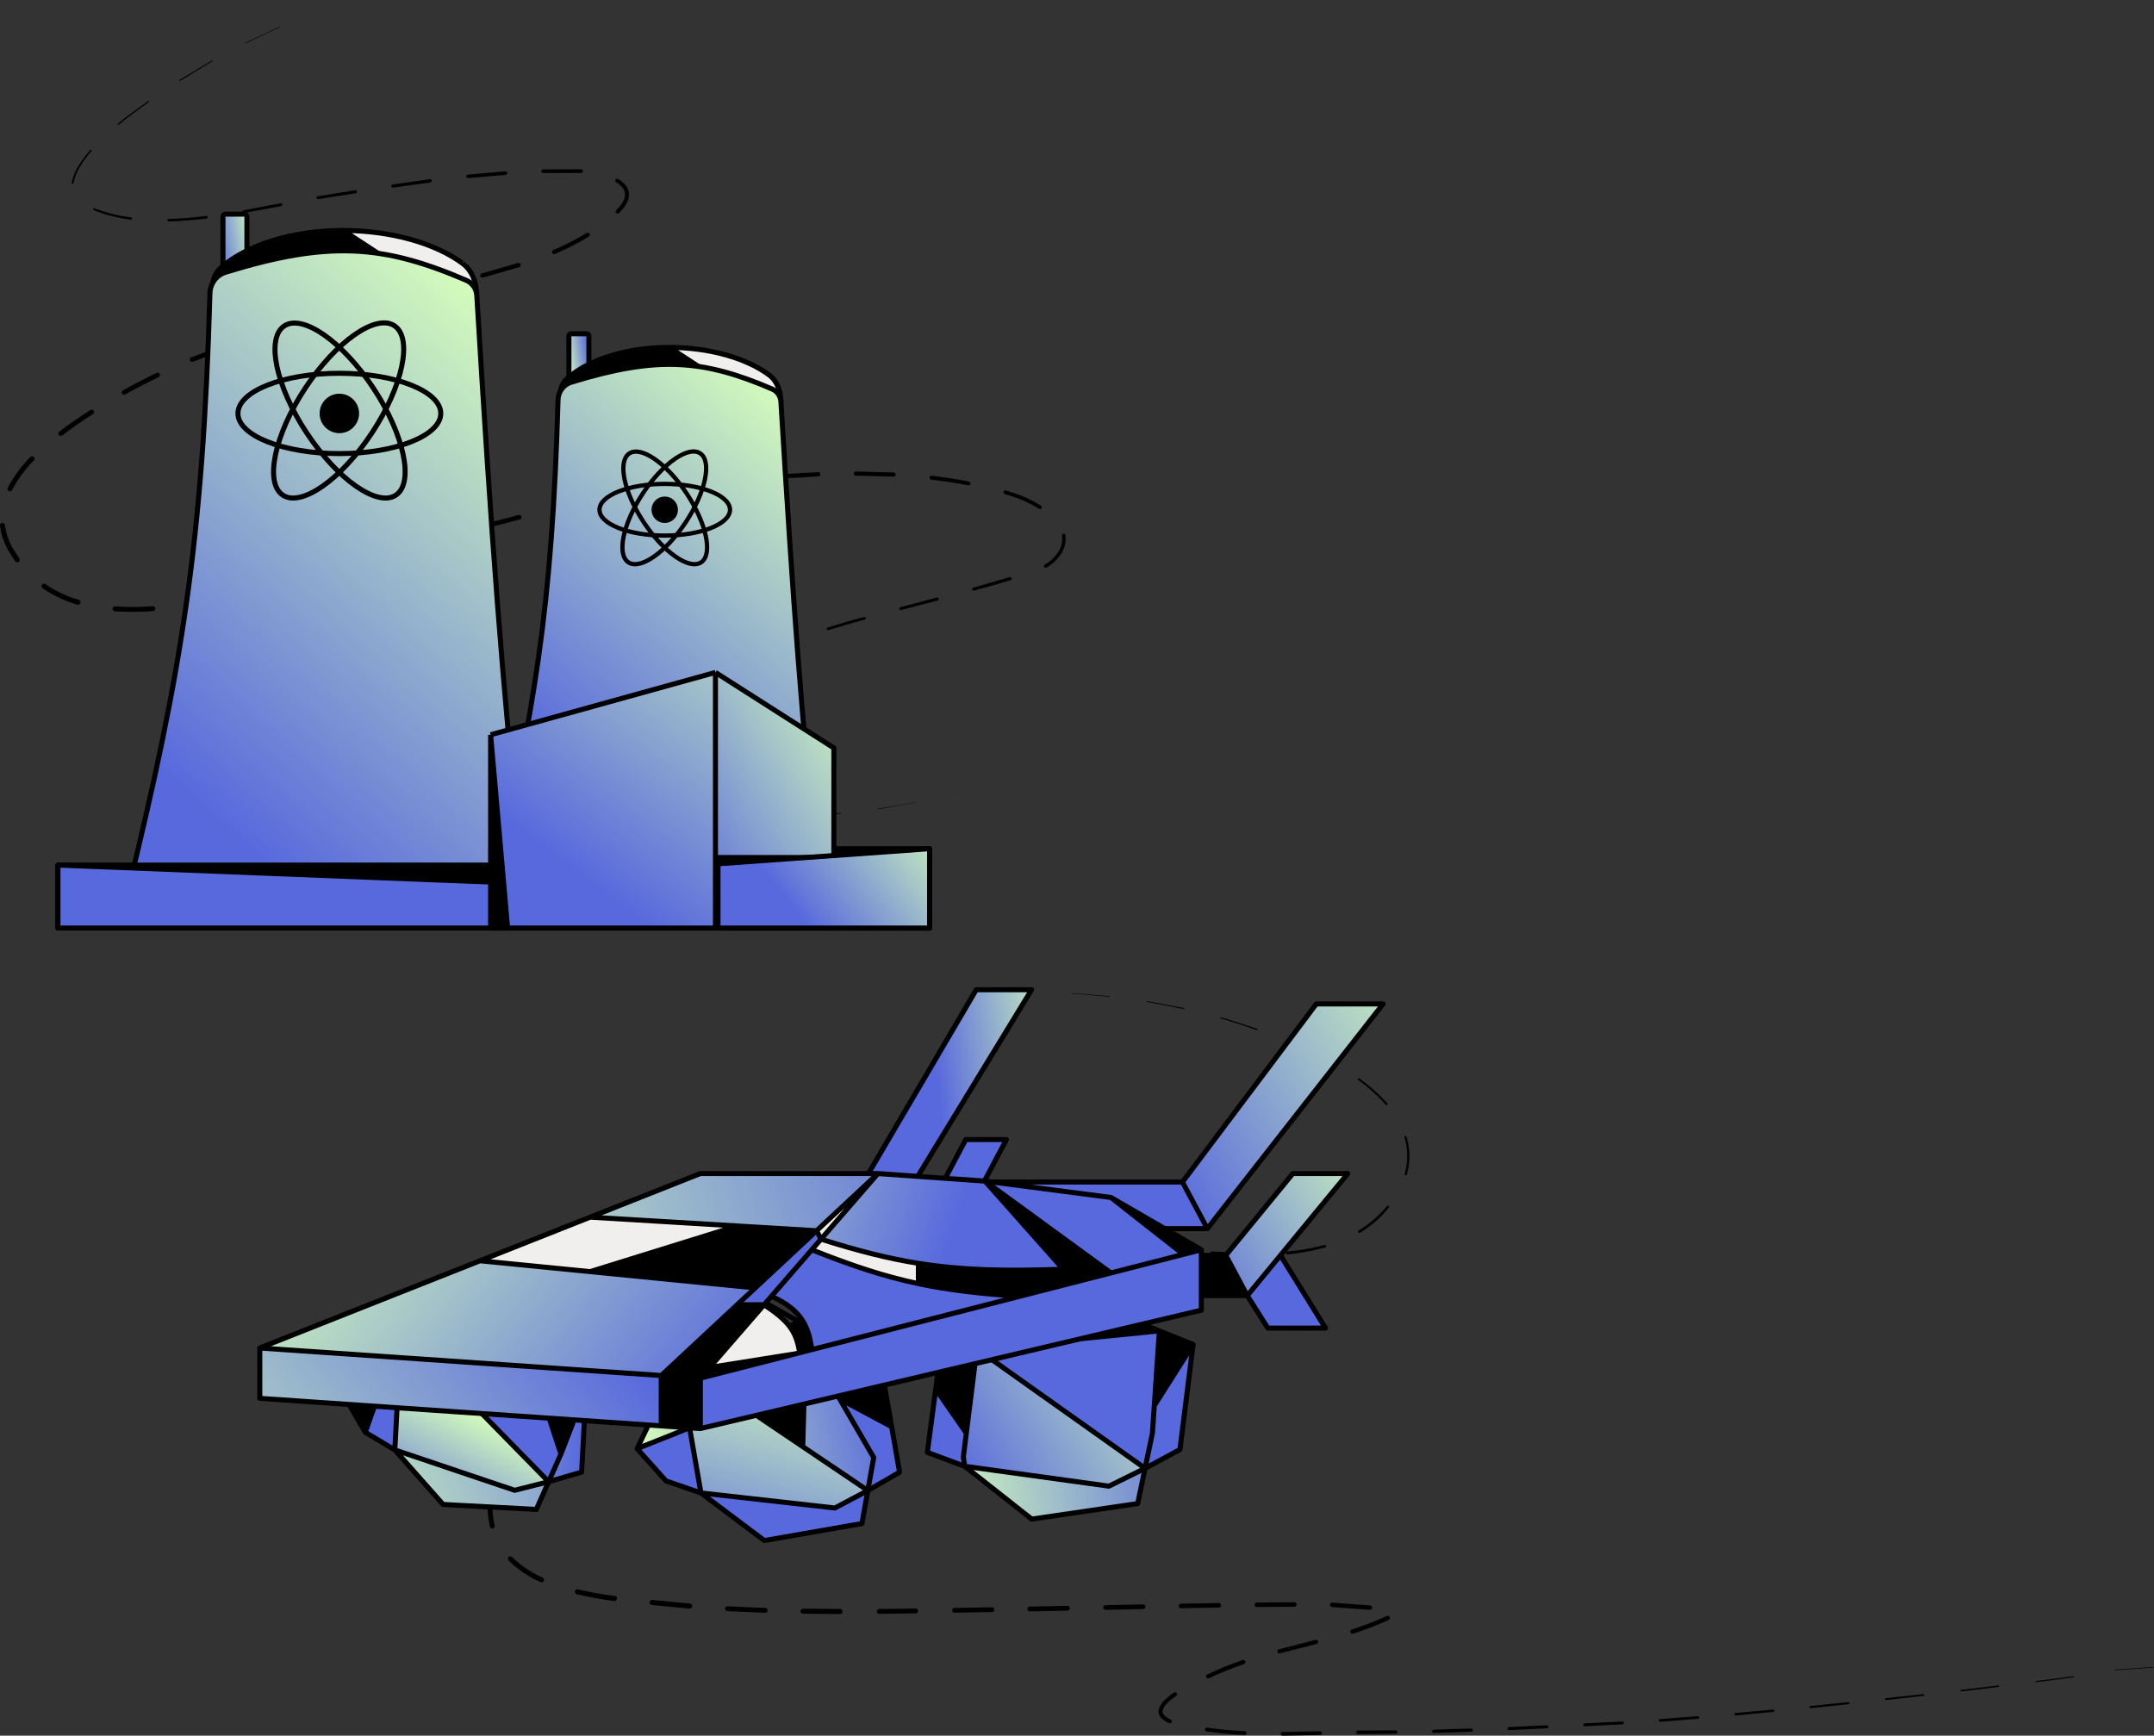 <svg width="855" height="689" viewBox="0 0 855 689" fill="none" xmlns="http://www.w3.org/2000/svg">
    <rect x="0" y="0" width="855" height="689" fill="#333333" stroke="none"/>
    <path d="M823.147 665.811L808.272 667.751C808.21 667.76 808.147 667.744 808.096 667.707C808.046 667.669 808.012 667.613 808.002 667.551C807.998 667.521 808 667.49 808.008 667.461C808.015 667.431 808.029 667.404 808.048 667.379C808.066 667.355 808.09 667.335 808.116 667.32C808.143 667.305 808.172 667.295 808.202 667.291L823.087 665.41C823.141 665.407 823.194 665.424 823.237 665.457C823.279 665.49 823.308 665.538 823.318 665.591C823.323 665.642 823.309 665.694 823.277 665.735C823.245 665.776 823.199 665.803 823.147 665.811Z" fill="black"/>
    <path d="M793.385 669.622L778.49 671.433C778.45 671.439 778.409 671.436 778.37 671.425C778.331 671.415 778.294 671.396 778.262 671.371C778.231 671.346 778.204 671.314 778.185 671.278C778.166 671.243 778.154 671.203 778.15 671.163C778.142 671.085 778.164 671.006 778.213 670.945C778.261 670.883 778.332 670.843 778.41 670.833L793.316 669.062C793.35 669.056 793.386 669.058 793.421 669.066C793.455 669.075 793.487 669.091 793.515 669.112C793.543 669.134 793.567 669.161 793.584 669.192C793.601 669.223 793.612 669.257 793.616 669.292C793.626 669.329 793.628 669.368 793.622 669.406C793.615 669.444 793.601 669.48 793.579 669.512C793.557 669.543 793.528 669.569 793.495 669.589C793.461 669.608 793.424 669.619 793.385 669.622Z" fill="black"/>
    <path d="M763.573 673.176L748.638 674.867C748.59 674.872 748.54 674.868 748.493 674.854C748.446 674.841 748.402 674.818 748.364 674.787C748.326 674.756 748.294 674.718 748.271 674.675C748.248 674.632 748.233 674.585 748.228 674.536C748.219 674.439 748.249 674.341 748.311 674.265C748.372 674.188 748.461 674.139 748.558 674.126L763.473 672.506C763.563 672.497 763.653 672.523 763.724 672.579C763.794 672.635 763.841 672.716 763.853 672.806C763.862 672.891 763.838 672.977 763.786 673.046C763.734 673.115 763.658 673.161 763.573 673.176Z" fill="black"/>
    <path d="M733.751 676.494L718.826 678.065C718.769 678.072 718.711 678.067 718.655 678.051C718.6 678.035 718.548 678.008 718.503 677.972C718.458 677.935 718.421 677.89 718.394 677.839C718.367 677.788 718.351 677.732 718.346 677.675C718.335 677.559 718.369 677.444 718.442 677.354C718.515 677.264 718.621 677.207 718.736 677.194L733.661 675.694C733.768 675.682 733.876 675.714 733.96 675.781C734.044 675.849 734.099 675.947 734.111 676.054C734.117 676.159 734.084 676.263 734.017 676.344C733.95 676.426 733.855 676.479 733.751 676.494Z" fill="black"/>
    <path d="M703.895 679.557L688.95 680.988C688.83 680.979 688.717 680.929 688.631 680.845C688.545 680.761 688.491 680.649 688.479 680.53C688.467 680.41 688.498 680.29 688.566 680.191C688.633 680.092 688.734 680.02 688.85 679.987L703.795 678.627C703.857 678.621 703.919 678.628 703.978 678.647C704.038 678.666 704.092 678.696 704.14 678.736C704.187 678.776 704.226 678.825 704.255 678.88C704.283 678.935 704.3 678.995 704.305 679.057C704.317 679.178 704.28 679.298 704.203 679.391C704.126 679.485 704.016 679.545 703.895 679.557Z" fill="black"/>
    <path d="M673.985 682.3L659.029 683.5C658.887 683.512 658.745 683.467 658.635 683.375C658.524 683.284 658.454 683.153 658.439 683.01C658.428 682.866 658.474 682.723 658.568 682.612C658.662 682.502 658.795 682.433 658.939 682.42L673.945 681.259C674.013 681.254 674.082 681.262 674.147 681.283C674.212 681.305 674.272 681.338 674.325 681.383C674.377 681.428 674.419 681.482 674.45 681.543C674.481 681.605 674.5 681.671 674.505 681.74C674.512 681.812 674.504 681.884 674.481 681.953C674.457 682.021 674.42 682.084 674.371 682.137C674.322 682.19 674.262 682.232 674.195 682.26C674.129 682.288 674.057 682.302 673.985 682.3Z" fill="black"/>
    <path d="M644.044 684.508L629.039 685.278C628.963 685.282 628.888 685.271 628.816 685.245C628.745 685.219 628.679 685.18 628.624 685.129C628.568 685.077 628.523 685.016 628.491 684.947C628.459 684.878 628.442 684.803 628.439 684.728C628.434 684.652 628.443 684.576 628.468 684.504C628.492 684.432 628.53 684.366 628.581 684.309C628.631 684.252 628.692 684.206 628.761 684.173C628.829 684.14 628.903 684.121 628.979 684.118L643.984 683.388C644.133 683.38 644.279 683.431 644.389 683.53C644.5 683.63 644.567 683.769 644.575 683.918C644.583 684.066 644.531 684.212 644.432 684.322C644.332 684.433 644.193 684.5 644.044 684.508Z" fill="black"/>
    <path d="M614.072 686.068L599.067 686.798C598.98 686.812 598.892 686.808 598.807 686.786C598.722 686.764 598.643 686.724 598.575 686.669C598.507 686.614 598.451 686.546 598.411 686.468C598.371 686.39 598.349 686.304 598.344 686.217C598.34 686.129 598.355 686.042 598.386 685.96C598.418 685.879 598.467 685.805 598.53 685.744C598.592 685.682 598.667 685.635 598.749 685.605C598.831 685.575 598.919 685.562 599.007 685.568L614.012 684.868C614.171 684.86 614.327 684.916 614.445 685.022C614.563 685.129 614.634 685.279 614.642 685.438C614.65 685.597 614.594 685.753 614.487 685.871C614.38 685.989 614.231 686.06 614.072 686.068Z" fill="black"/>
    <path d="M584.076 687.418L569.071 687.928C568.897 687.931 568.728 687.866 568.601 687.746C568.474 687.627 568.399 687.463 568.391 687.288C568.388 687.203 568.402 687.118 568.433 687.038C568.463 686.958 568.509 686.885 568.567 686.823C568.626 686.761 568.696 686.711 568.774 686.676C568.852 686.64 568.936 686.621 569.021 686.618L584.026 686.149C584.195 686.146 584.357 686.209 584.479 686.325C584.6 686.441 584.671 686.601 584.677 686.769C584.682 686.934 584.622 687.095 584.51 687.217C584.398 687.338 584.242 687.411 584.076 687.418Z" fill="black"/>
    <path d="M554.055 688.227L539.049 688.347C538.951 688.359 538.851 688.35 538.757 688.32C538.662 688.291 538.575 688.241 538.501 688.176C538.427 688.11 538.368 688.029 538.327 687.939C538.287 687.849 538.266 687.751 538.266 687.652C538.266 687.553 538.287 687.455 538.327 687.365C538.368 687.275 538.427 687.194 538.501 687.128C538.575 687.063 538.662 687.013 538.757 686.984C538.851 686.954 538.951 686.945 539.049 686.957L554.055 686.887C554.144 686.884 554.233 686.9 554.316 686.932C554.399 686.965 554.475 687.014 554.538 687.077C554.602 687.139 554.652 687.214 554.686 687.297C554.72 687.379 554.736 687.468 554.735 687.557C554.735 687.646 554.717 687.734 554.683 687.816C554.649 687.898 554.598 687.972 554.535 688.034C554.472 688.097 554.397 688.146 554.314 688.179C554.232 688.212 554.144 688.228 554.055 688.227Z" fill="black"/>
    <path d="M524.071 688.707L509.066 688.997C508.873 688.997 508.687 688.92 508.55 688.784C508.413 688.647 508.336 688.461 508.336 688.267C508.336 688.074 508.413 687.888 508.55 687.751C508.687 687.614 508.873 687.537 509.066 687.537L524.071 687.277C524.247 687.298 524.408 687.382 524.525 687.514C524.642 687.646 524.707 687.816 524.707 687.992C524.707 688.169 524.642 688.339 524.525 688.471C524.408 688.602 524.247 688.687 524.071 688.707Z" fill="black"/>
    <path d="M494.004 688.728C489.003 688.478 484.001 688.048 478.999 687.347C478.796 687.318 478.613 687.209 478.49 687.045C478.367 686.881 478.315 686.675 478.344 686.472C478.373 686.269 478.482 686.086 478.646 685.963C478.81 685.84 479.016 685.787 479.219 685.816C484.141 686.537 489.113 686.967 494.084 687.227C494.283 687.236 494.47 687.324 494.605 687.472C494.739 687.619 494.809 687.813 494.8 688.012C494.79 688.211 494.702 688.399 494.555 688.533C494.408 688.667 494.213 688.737 494.014 688.728H494.004Z" fill="black"/>
    <path d="M464.179 684.07C462.884 683.578 461.72 682.794 460.777 681.779C460.263 681.175 459.948 680.427 459.877 679.638C459.854 678.872 460.023 678.112 460.367 677.427C461.005 676.229 461.864 675.164 462.898 674.285C463.849 673.434 464.851 672.642 465.899 671.914C465.985 671.843 466.085 671.79 466.193 671.759C466.3 671.727 466.413 671.719 466.524 671.734C466.635 671.748 466.741 671.786 466.837 671.844C466.933 671.902 467.016 671.979 467.08 672.07C467.145 672.162 467.189 672.266 467.212 672.375C467.234 672.485 467.233 672.598 467.21 672.707C467.186 672.817 467.14 672.92 467.075 673.011C467.009 673.102 466.926 673.178 466.829 673.235C465.824 673.914 464.865 674.66 463.958 675.466C463.076 676.209 462.337 677.108 461.778 678.117C461.556 678.55 461.442 679.031 461.448 679.518C461.49 679.982 461.679 680.42 461.988 680.768C462.77 681.576 463.719 682.204 464.769 682.609C464.945 682.703 465.079 682.861 465.144 683.049C465.208 683.238 465.199 683.445 465.118 683.627C465.037 683.81 464.89 683.955 464.706 684.033C464.523 684.111 464.316 684.117 464.129 684.05L464.179 684.07Z" fill="black"/>
    <path d="M479.229 664.691C481.479 663.631 483.79 662.57 486.121 661.63C488.452 660.69 490.813 659.809 493.194 658.999C493.301 658.95 493.418 658.923 493.537 658.922C493.656 658.921 493.773 658.944 493.882 658.991C493.991 659.038 494.09 659.107 494.17 659.194C494.251 659.281 494.313 659.384 494.351 659.496C494.39 659.608 494.404 659.727 494.394 659.845C494.384 659.964 494.349 660.078 494.292 660.182C494.235 660.286 494.156 660.377 494.062 660.449C493.968 660.521 493.859 660.572 493.744 660.6C491.383 661.4 489.052 662.25 486.741 663.181C484.43 664.111 482.19 665.122 479.909 666.182C479.809 666.238 479.699 666.273 479.585 666.284C479.472 666.296 479.357 666.284 479.248 666.249C479.139 666.214 479.039 666.157 478.953 666.081C478.867 666.005 478.798 665.913 478.75 665.809C478.701 665.706 478.675 665.593 478.672 665.479C478.669 665.365 478.69 665.251 478.733 665.145C478.776 665.039 478.841 664.944 478.922 664.864C479.004 664.784 479.102 664.722 479.209 664.681L479.229 664.691Z" fill="black"/>
    <path d="M507.639 654.715L522.174 650.973C522.284 650.944 522.398 650.938 522.511 650.954C522.623 650.969 522.731 651.007 522.829 651.065C522.926 651.122 523.011 651.199 523.079 651.29C523.147 651.38 523.197 651.483 523.225 651.593C523.27 651.808 523.231 652.032 523.116 652.218C523 652.405 522.817 652.539 522.605 652.594L508.069 656.315C507.851 656.371 507.619 656.338 507.424 656.222C507.23 656.107 507.09 655.919 507.034 655.7C506.978 655.481 507.012 655.249 507.127 655.055C507.243 654.861 507.43 654.72 507.649 654.665L507.639 654.715Z" fill="black"/>
    <path d="M536.571 646.863C541.303 645.35 545.94 643.553 550.456 641.481C550.665 641.383 550.905 641.372 551.123 641.451C551.341 641.529 551.518 641.691 551.616 641.901C551.714 642.111 551.725 642.351 551.646 642.568C551.568 642.786 551.406 642.963 551.196 643.062C546.611 645.156 541.904 646.973 537.101 648.504C536.994 648.54 536.881 648.554 536.769 648.546C536.656 648.537 536.546 648.506 536.446 648.455C536.345 648.404 536.256 648.333 536.183 648.247C536.11 648.161 536.055 648.061 536.021 647.954C535.985 647.846 535.971 647.732 535.979 647.619C535.987 647.506 536.018 647.395 536.069 647.294C536.12 647.193 536.191 647.102 536.277 647.028C536.363 646.954 536.463 646.898 536.571 646.863Z" fill="black"/>
    <path d="M543.68 639.051L528.755 637.951C528.522 637.933 528.305 637.824 528.152 637.647C527.999 637.47 527.923 637.239 527.94 637.005C527.957 636.772 528.066 636.555 528.244 636.402C528.421 636.249 528.652 636.173 528.885 636.19L543.89 637.3C544.11 637.334 544.308 637.449 544.447 637.622C544.585 637.796 544.653 638.015 544.636 638.236C544.62 638.457 544.52 638.664 544.358 638.815C544.196 638.966 543.982 639.051 543.76 639.051H543.68Z" fill="black"/>
    <path d="M513.795 637.8L498.79 637.93C498.569 637.906 498.364 637.802 498.215 637.637C498.067 637.471 497.984 637.257 497.984 637.035C497.984 636.812 498.067 636.598 498.215 636.433C498.364 636.267 498.569 636.163 498.79 636.14L513.795 636.02C514.031 636.02 514.258 636.113 514.425 636.28C514.592 636.447 514.685 636.674 514.685 636.91C514.685 637.146 514.592 637.372 514.425 637.539C514.258 637.706 514.031 637.8 513.795 637.8Z" fill="black"/>
    <path d="M483.803 638.14L468.798 638.41C468.678 638.415 468.559 638.397 468.447 638.355C468.335 638.313 468.233 638.249 468.146 638.167C468.059 638.085 467.99 637.986 467.942 637.877C467.894 637.767 467.869 637.649 467.867 637.53C467.865 637.41 467.886 637.291 467.929 637.18C467.972 637.069 468.037 636.967 468.12 636.88C468.202 636.794 468.301 636.725 468.411 636.677C468.52 636.629 468.638 636.602 468.758 636.6L483.763 636.34C483.881 636.34 483.998 636.363 484.107 636.408C484.217 636.454 484.316 636.52 484.4 636.603C484.483 636.687 484.549 636.786 484.595 636.895C484.64 637.005 484.663 637.122 484.663 637.24C484.663 637.358 484.64 637.475 484.595 637.584C484.549 637.693 484.483 637.793 484.4 637.876C484.316 637.96 484.217 638.026 484.107 638.071C483.998 638.117 483.881 638.14 483.763 638.14H483.803Z" fill="black"/>
    <path d="M453.808 638.728L438.803 639.048C438.559 639.048 438.325 638.952 438.152 638.779C437.98 638.606 437.883 638.372 437.883 638.128C437.883 637.884 437.98 637.65 438.152 637.478C438.325 637.305 438.559 637.208 438.803 637.208L453.808 636.898C454.035 636.922 454.244 637.029 454.396 637.198C454.549 637.367 454.633 637.586 454.633 637.813C454.633 638.041 454.549 638.26 454.396 638.429C454.244 638.598 454.035 638.705 453.808 638.728Z" fill="black"/>
    <path d="M423.786 639.369L408.78 639.669C408.657 639.671 408.535 639.65 408.421 639.605C408.306 639.56 408.202 639.493 408.113 639.407C408.025 639.322 407.954 639.219 407.906 639.106C407.857 638.993 407.831 638.872 407.83 638.749C407.822 638.623 407.839 638.497 407.881 638.378C407.923 638.259 407.988 638.149 408.073 638.056C408.158 637.962 408.261 637.887 408.375 637.834C408.49 637.782 408.614 637.753 408.74 637.749L423.746 637.469C423.991 637.466 424.227 637.56 424.403 637.731C424.579 637.901 424.681 638.134 424.686 638.379C424.697 638.504 424.682 638.63 424.642 638.749C424.602 638.868 424.537 638.978 424.453 639.071C424.368 639.164 424.265 639.238 424.15 639.29C424.036 639.341 423.911 639.368 423.786 639.369Z" fill="black"/>
    <path d="M393.78 639.919L378.775 640.179C378.541 640.155 378.324 640.045 378.167 639.87C378.009 639.696 377.922 639.469 377.922 639.234C377.922 638.999 378.009 638.772 378.167 638.598C378.324 638.423 378.541 638.313 378.775 638.289L393.78 638.039C394.029 638.039 394.269 638.138 394.445 638.314C394.621 638.491 394.72 638.73 394.72 638.979C394.72 639.228 394.621 639.467 394.445 639.644C394.269 639.82 394.029 639.919 393.78 639.919Z" fill="black"/>
    <path d="M363.772 640.431L348.767 640.631C348.559 640.571 348.377 640.444 348.247 640.271C348.117 640.098 348.047 639.888 348.047 639.671C348.047 639.455 348.117 639.244 348.247 639.071C348.377 638.898 348.559 638.772 348.767 638.711L363.772 638.531C363.973 638.597 364.147 638.724 364.27 638.895C364.394 639.065 364.46 639.271 364.46 639.481C364.46 639.692 364.394 639.897 364.27 640.068C364.147 640.238 363.973 640.366 363.772 640.431Z" fill="black"/>
    <path d="M333.74 640.7L318.735 640.59C318.469 640.59 318.215 640.485 318.027 640.297C317.84 640.109 317.734 639.855 317.734 639.59C317.734 639.325 317.84 639.07 318.027 638.883C318.215 638.695 318.469 638.59 318.735 638.59L333.74 638.71C333.952 638.767 334.139 638.893 334.272 639.068C334.406 639.242 334.478 639.455 334.478 639.675C334.478 639.894 334.406 640.108 334.272 640.282C334.139 640.457 333.952 640.582 333.74 640.64V640.7Z" fill="black"/>
    <path d="M303.709 640.23L288.704 639.57C288.451 639.552 288.214 639.439 288.041 639.253C287.869 639.067 287.773 638.823 287.773 638.569C287.789 638.315 287.901 638.075 288.087 637.9C288.273 637.726 288.519 637.628 288.774 637.629L303.779 638.299C304.034 638.315 304.273 638.427 304.448 638.613C304.623 638.799 304.72 639.044 304.719 639.3C304.702 639.554 304.587 639.793 304.399 639.966C304.211 640.139 303.964 640.233 303.709 640.23Z" fill="black"/>
    <path d="M273.709 638.547L258.754 637.127C258.488 637.101 258.244 636.972 258.074 636.766C257.904 636.561 257.823 636.296 257.848 636.031C257.873 635.766 258.003 635.521 258.208 635.351C258.414 635.182 258.678 635.1 258.944 635.126L273.869 636.556C274 636.569 274.128 636.607 274.244 636.669C274.361 636.731 274.464 636.815 274.548 636.916C274.632 637.018 274.696 637.135 274.734 637.262C274.773 637.388 274.787 637.52 274.774 637.652C274.762 637.783 274.723 637.911 274.662 638.027C274.6 638.144 274.516 638.247 274.414 638.331C274.312 638.415 274.195 638.479 274.069 638.517C273.943 638.556 273.81 638.57 273.679 638.557L273.709 638.547Z" fill="black"/>
    <path d="M243.808 635.547C238.808 634.913 233.846 634.015 228.942 632.855C228.689 632.791 228.472 632.631 228.335 632.409C228.199 632.186 228.155 631.919 228.212 631.665C228.274 631.408 228.435 631.186 228.66 631.047C228.885 630.909 229.155 630.864 229.413 630.925C234.248 632.062 239.14 632.944 244.068 633.566C244.33 633.601 244.568 633.738 244.729 633.948C244.891 634.158 244.962 634.424 244.928 634.686C244.893 634.949 244.756 635.187 244.546 635.348C244.336 635.509 244.07 635.581 243.808 635.547Z" fill="black"/>
    <path d="M214.556 628.044C209.852 625.978 205.564 623.073 201.901 619.47C201.724 619.284 201.625 619.037 201.625 618.78C201.625 618.523 201.724 618.276 201.901 618.09C202.088 617.909 202.337 617.809 202.597 617.809C202.856 617.809 203.105 617.909 203.292 618.09C206.788 621.519 210.879 624.282 215.366 626.243C215.603 626.354 215.787 626.554 215.878 626.799C215.97 627.044 215.962 627.315 215.856 627.554C215.743 627.789 215.543 627.971 215.299 628.06C215.054 628.15 214.784 628.141 214.546 628.034L214.556 628.044Z" fill="black"/>
    <path d="M194.457 606.035C193.334 601.008 193.232 595.806 194.157 590.738C194.206 590.489 194.347 590.267 194.554 590.119C194.76 589.97 195.015 589.905 195.267 589.938C195.516 589.987 195.738 590.129 195.886 590.335C196.035 590.541 196.1 590.796 196.067 591.048C195.664 593.465 195.463 595.912 195.467 598.362C195.488 600.792 195.783 603.211 196.347 605.575C196.402 605.827 196.358 606.09 196.224 606.31C196.089 606.53 195.876 606.689 195.627 606.756C195.377 606.808 195.116 606.762 194.899 606.628C194.681 606.494 194.523 606.282 194.457 606.035Z" fill="black"/>
    <path d="M197.966 576.091C199.743 571.345 201.967 566.779 204.608 562.455C204.748 562.247 204.959 562.1 205.202 562.04C205.444 561.981 205.7 562.015 205.919 562.134C206.126 562.274 206.274 562.485 206.333 562.728C206.392 562.97 206.359 563.226 206.239 563.445C203.664 567.668 201.497 572.127 199.767 576.761C199.671 576.995 199.489 577.185 199.259 577.291C199.029 577.396 198.767 577.411 198.526 577.331C198.294 577.233 198.107 577.051 198.003 576.821C197.899 576.591 197.886 576.33 197.966 576.091Z" fill="black"/>
    <path d="M213.54 550.22C216.836 546.398 220.389 542.804 224.173 539.465C224.266 539.382 224.374 539.319 224.491 539.278C224.608 539.238 224.732 539.221 224.855 539.228C224.979 539.236 225.1 539.267 225.211 539.322C225.322 539.376 225.422 539.452 225.504 539.545C225.587 539.637 225.651 539.744 225.692 539.861C225.734 539.977 225.752 540.101 225.745 540.225C225.739 540.348 225.708 540.469 225.654 540.581C225.601 540.693 225.526 540.793 225.434 540.875C221.714 544.163 218.222 547.7 214.98 551.46C214.809 551.64 214.577 551.75 214.329 551.769C214.081 551.787 213.836 551.713 213.64 551.56C213.459 551.389 213.349 551.157 213.331 550.909C213.312 550.661 213.387 550.416 213.54 550.22Z" fill="black"/>
    <path d="M361.043 494.305L376.048 493.855C376.239 493.855 376.422 493.931 376.557 494.066C376.692 494.201 376.768 494.385 376.768 494.575C376.768 494.766 376.692 494.95 376.557 495.085C376.422 495.22 376.239 495.295 376.048 495.295L361.043 495.785C360.945 495.788 360.849 495.772 360.758 495.737C360.667 495.702 360.584 495.65 360.513 495.583C360.443 495.516 360.386 495.436 360.346 495.347C360.307 495.258 360.285 495.163 360.282 495.065C360.277 494.968 360.291 494.871 360.324 494.78C360.358 494.689 360.409 494.605 360.475 494.534C360.542 494.463 360.622 494.406 360.711 494.367C360.799 494.328 360.895 494.307 360.993 494.305H361.043Z" fill="black"/>
    <path d="M391.099 493.632H406.104C406.194 493.63 406.283 493.647 406.366 493.681C406.449 493.714 406.524 493.764 406.588 493.828C406.651 493.891 406.701 493.967 406.735 494.05C406.769 494.133 406.786 494.222 406.784 494.312C406.785 494.402 406.769 494.491 406.735 494.575C406.702 494.659 406.652 494.735 406.588 494.799C406.525 494.863 406.45 494.914 406.367 494.949C406.283 494.984 406.194 495.002 406.104 495.002H391.099C390.913 495.002 390.735 494.928 390.604 494.797C390.472 494.665 390.398 494.487 390.398 494.302C390.398 494.116 390.472 493.938 390.604 493.807C390.735 493.675 390.913 493.602 391.099 493.602V493.632Z" fill="black"/>
    <path d="M421.136 493.845L436.141 494.265C436.226 494.266 436.31 494.284 436.388 494.318C436.465 494.352 436.536 494.401 436.594 494.463C436.653 494.524 436.699 494.597 436.729 494.676C436.76 494.755 436.774 494.84 436.771 494.925C436.769 495.01 436.749 495.094 436.714 495.172C436.679 495.25 436.629 495.32 436.567 495.379C436.504 495.437 436.431 495.483 436.351 495.513C436.271 495.543 436.186 495.558 436.101 495.555L421.096 495.175C421.002 495.186 420.906 495.178 420.815 495.15C420.725 495.122 420.641 495.075 420.57 495.012C420.499 494.949 420.442 494.872 420.403 494.785C420.364 494.699 420.344 494.605 420.344 494.51C420.344 494.415 420.364 494.321 420.403 494.235C420.442 494.148 420.499 494.071 420.57 494.008C420.641 493.945 420.725 493.898 420.815 493.87C420.906 493.842 421.002 493.833 421.096 493.845H421.136Z" fill="black"/>
    <path d="M451.143 494.871L458.636 495.271C461.137 495.401 463.638 495.531 466.128 495.691C466.289 495.704 466.439 495.779 466.546 495.901C466.652 496.022 466.707 496.18 466.699 496.341C466.694 496.422 466.673 496.5 466.637 496.572C466.602 496.644 466.552 496.708 466.492 496.761C466.432 496.814 466.361 496.855 466.285 496.881C466.209 496.906 466.129 496.917 466.048 496.911C463.568 496.751 461.047 496.631 458.566 496.501L451.083 496.131C450.918 496.121 450.763 496.046 450.653 495.923C450.542 495.799 450.485 495.637 450.493 495.471C450.501 495.306 450.573 495.15 450.695 495.038C450.817 494.926 450.978 494.866 451.143 494.871Z" fill="black"/>
    <path d="M481.087 496.782L496.092 497.412C496.242 497.419 496.384 497.485 496.487 497.595C496.589 497.705 496.645 497.851 496.642 498.002C496.64 498.076 496.622 498.15 496.591 498.218C496.56 498.286 496.516 498.348 496.461 498.399C496.406 498.45 496.342 498.49 496.272 498.516C496.202 498.542 496.127 498.554 496.052 498.552L481.047 497.962C480.891 497.954 480.745 497.886 480.638 497.772C480.532 497.658 480.474 497.507 480.477 497.352C480.479 497.274 480.497 497.198 480.529 497.127C480.561 497.057 480.607 496.993 480.664 496.94C480.72 496.887 480.787 496.846 480.859 496.819C480.932 496.792 481.009 496.779 481.087 496.782Z" fill="black"/>
    <path d="M510.99 496.835C515.945 496.39 520.852 495.513 525.655 494.214C525.725 494.179 525.801 494.159 525.879 494.157C525.957 494.154 526.035 494.169 526.107 494.2C526.178 494.231 526.242 494.277 526.294 494.336C526.345 494.395 526.383 494.464 526.405 494.539C526.427 494.614 526.432 494.693 526.419 494.77C526.407 494.847 526.378 494.92 526.334 494.985C526.29 495.049 526.233 495.103 526.165 495.143C526.098 495.183 526.023 495.207 525.945 495.214C521.085 496.555 516.118 497.473 511.1 497.956C510.954 497.97 510.808 497.926 510.695 497.833C510.581 497.741 510.51 497.606 510.495 497.46C510.48 497.314 510.524 497.169 510.617 497.055C510.71 496.942 510.844 496.87 510.99 496.855V496.835Z" fill="black"/>
    <path d="M539.311 488.462C543.568 485.921 547.35 482.657 550.485 478.817C550.567 478.716 550.686 478.652 550.816 478.639C550.945 478.626 551.075 478.665 551.175 478.747C551.276 478.829 551.34 478.948 551.353 479.078C551.366 479.207 551.328 479.337 551.245 479.437C548.052 483.38 544.192 486.732 539.841 489.342C539.725 489.412 539.585 489.433 539.453 489.4C539.32 489.368 539.206 489.284 539.136 489.167C539.066 489.05 539.045 488.91 539.078 488.778C539.11 488.646 539.194 488.532 539.311 488.462Z" fill="black"/>
    <path d="M557.583 465.94C558.259 463.576 558.596 461.127 558.583 458.667C558.574 456.201 558.2 453.75 557.473 451.394C557.448 451.29 557.463 451.181 557.516 451.088C557.568 450.995 557.654 450.926 557.756 450.894C557.857 450.862 557.967 450.87 558.063 450.917C558.159 450.963 558.234 451.044 558.273 451.144C559.032 453.577 559.433 456.108 559.463 458.657C559.474 461.209 559.121 463.749 558.413 466.2C558.396 466.258 558.369 466.311 558.332 466.357C558.295 466.404 558.249 466.443 558.197 466.471C558.145 466.5 558.088 466.519 558.029 466.525C557.97 466.532 557.91 466.527 557.853 466.51C557.796 466.494 557.742 466.467 557.696 466.429C557.649 466.392 557.61 466.347 557.582 466.295C557.553 466.243 557.535 466.185 557.528 466.126C557.521 466.067 557.526 466.007 557.543 465.95L557.583 465.94Z" fill="black"/>
    <path d="M550.109 438.609C546.803 434.87 543.088 431.515 539.035 428.604C538.959 428.548 538.909 428.465 538.895 428.372C538.881 428.279 538.904 428.184 538.96 428.109C539.015 428.033 539.099 427.983 539.192 427.969C539.285 427.955 539.379 427.978 539.455 428.034C543.564 430.935 547.332 434.291 550.689 438.038C550.726 438.073 550.755 438.115 550.775 438.161C550.795 438.208 550.806 438.258 550.806 438.308C550.806 438.359 550.795 438.409 550.775 438.456C550.755 438.502 550.726 438.544 550.689 438.579C550.653 438.614 550.611 438.643 550.565 438.662C550.519 438.681 550.469 438.691 550.419 438.691C550.368 438.691 550.319 438.681 550.272 438.662C550.226 438.643 550.184 438.614 550.149 438.579L550.109 438.609Z" fill="black"/>
    <path d="M526.312 420.797C525.211 420.227 524.101 419.666 522.96 419.146L519.559 417.566L512.767 414.394C512.699 414.362 512.646 414.304 512.619 414.233C512.593 414.161 512.596 414.083 512.627 414.014C512.661 413.947 512.719 413.896 512.79 413.87C512.86 413.844 512.938 413.845 513.007 413.874L519.829 417.015L523.24 418.596C524.381 419.096 525.501 419.656 526.622 420.237C526.666 420.251 526.707 420.274 526.741 420.306C526.776 420.338 526.803 420.376 526.821 420.419C526.839 420.462 526.847 420.509 526.845 420.555C526.843 420.602 526.831 420.648 526.809 420.689C526.788 420.731 526.758 420.767 526.721 420.795C526.684 420.824 526.641 420.844 526.596 420.854C526.55 420.865 526.503 420.865 526.457 420.855C526.412 420.845 526.369 420.825 526.332 420.797H526.312Z" fill="black"/>
    <path d="M498.832 408.911C494.164 407.224 489.409 405.687 484.567 404.299C484.539 404.293 484.512 404.28 484.489 404.262C484.466 404.245 484.447 404.223 484.433 404.197C484.419 404.172 484.41 404.144 484.407 404.115C484.404 404.086 484.408 404.057 484.417 404.029C484.433 403.974 484.471 403.927 484.521 403.899C484.572 403.871 484.631 403.864 484.687 403.879C489.502 405.253 494.274 406.77 499.002 408.431C499.063 408.456 499.112 408.502 499.14 408.562C499.168 408.621 499.172 408.689 499.152 408.751C499.129 408.814 499.083 408.865 499.024 408.895C498.964 408.925 498.896 408.931 498.832 408.911Z" fill="black"/>
    <path d="M470.081 400.569L455.356 397.718C455.318 397.711 455.284 397.689 455.262 397.657C455.239 397.625 455.23 397.586 455.236 397.548C455.246 397.509 455.269 397.475 455.303 397.453C455.336 397.43 455.377 397.422 455.416 397.428L470.081 400.209C470.105 400.214 470.128 400.223 470.148 400.237C470.168 400.251 470.185 400.268 470.198 400.289C470.212 400.31 470.22 400.333 470.224 400.357C470.228 400.381 470.227 400.405 470.221 400.429C470.212 400.475 470.184 400.516 470.145 400.542C470.106 400.568 470.058 400.578 470.011 400.569H470.081Z" fill="black"/>
    <path d="M440.463 395.683L425.518 394.383C425.496 394.383 425.476 394.375 425.461 394.36C425.446 394.345 425.438 394.324 425.438 394.303C425.437 394.292 425.44 394.281 425.444 394.27C425.449 394.26 425.456 394.25 425.464 394.243C425.473 394.235 425.483 394.23 425.494 394.226C425.505 394.223 425.516 394.222 425.528 394.223L440.533 395.453C440.548 395.453 440.563 395.456 440.577 395.462C440.591 395.469 440.604 395.478 440.614 395.489C440.625 395.5 440.633 395.514 440.637 395.528C440.642 395.543 440.644 395.558 440.643 395.573C440.642 395.589 440.637 395.604 440.63 395.619C440.623 395.633 440.613 395.645 440.601 395.655C440.589 395.666 440.575 395.673 440.56 395.678C440.544 395.683 440.529 395.685 440.513 395.683H440.463Z" fill="black"/>
    <path d="M111.055 10.764L97.5 17.187C97.47 17.198 97.438 17.198 97.409 17.187C97.379 17.176 97.355 17.155 97.34 17.127C97.326 17.096 97.324 17.061 97.335 17.03C97.347 16.998 97.37 16.972 97.4 16.957L110.995 10.604C111.009 10.59 111.029 10.582 111.05 10.582C111.07 10.582 111.09 10.59 111.105 10.604C111.115 10.607 111.125 10.613 111.133 10.62C111.142 10.627 111.149 10.635 111.154 10.645C111.159 10.655 111.162 10.665 111.163 10.677C111.164 10.687 111.163 10.698 111.16 10.709C111.156 10.72 111.151 10.729 111.144 10.738C111.137 10.746 111.128 10.753 111.119 10.758C111.109 10.763 111.098 10.767 111.087 10.768C111.076 10.768 111.065 10.767 111.055 10.764Z" fill="black"/>
    <path d="M84.313 24.304L71.498 32.097C71.451 32.124 71.396 32.131 71.344 32.118C71.292 32.105 71.247 32.072 71.218 32.027C71.19 31.98 71.181 31.924 71.192 31.871C71.203 31.817 71.234 31.769 71.278 31.737L84.143 24.014C84.158 23.998 84.175 23.986 84.195 23.977C84.215 23.969 84.236 23.965 84.258 23.965C84.279 23.965 84.3 23.969 84.32 23.977C84.34 23.986 84.358 23.998 84.373 24.014C84.395 24.052 84.401 24.098 84.39 24.141C84.378 24.184 84.351 24.221 84.313 24.244V24.304Z" fill="black"/>
    <path d="M59.068 40.479L53.066 44.901C52.066 45.642 51.066 46.362 50.065 47.132L47.144 49.463C47.09 49.518 47.016 49.548 46.939 49.548C46.862 49.548 46.788 49.518 46.734 49.463C46.71 49.434 46.693 49.4 46.683 49.364C46.672 49.328 46.669 49.29 46.674 49.253C46.679 49.215 46.691 49.179 46.71 49.147C46.729 49.114 46.754 49.086 46.784 49.063L49.735 46.722C50.735 45.952 51.736 45.251 52.736 44.511L58.818 40.109C58.845 40.09 58.876 40.076 58.908 40.069C58.94 40.061 58.973 40.06 59.006 40.066C59.038 40.072 59.069 40.084 59.097 40.101C59.125 40.119 59.149 40.142 59.168 40.169C59.187 40.195 59.201 40.225 59.208 40.256C59.215 40.288 59.216 40.32 59.211 40.352C59.205 40.384 59.193 40.414 59.175 40.441C59.158 40.468 59.135 40.491 59.108 40.509L59.068 40.479Z" fill="black"/>
    <path d="M36.391 59.865C34.747 61.742 33.258 63.749 31.94 65.868C30.594 67.93 29.66 70.234 29.189 72.651C29.183 72.699 29.167 72.746 29.142 72.788C29.118 72.83 29.085 72.867 29.045 72.896C29.006 72.925 28.961 72.946 28.914 72.957C28.866 72.968 28.817 72.969 28.769 72.961C28.72 72.955 28.674 72.939 28.631 72.914C28.589 72.89 28.552 72.857 28.523 72.817C28.494 72.778 28.474 72.733 28.463 72.686C28.451 72.638 28.45 72.589 28.459 72.541C28.956 70.04 29.938 67.661 31.35 65.537C32.701 63.418 34.219 61.411 35.891 59.535C35.953 59.475 36.035 59.441 36.121 59.441C36.207 59.441 36.29 59.475 36.351 59.535C36.386 59.582 36.407 59.637 36.414 59.695C36.422 59.752 36.413 59.811 36.391 59.865Z" fill="black"/>
    <path d="M37.608 82.708C42.24 84.513 47.085 85.717 52.023 86.29C52.143 86.305 52.253 86.367 52.328 86.463C52.403 86.558 52.437 86.68 52.423 86.8C52.406 86.919 52.343 87.026 52.247 87.099C52.152 87.172 52.032 87.205 51.913 87.19C46.904 86.578 41.992 85.331 37.298 83.479C37.196 83.436 37.116 83.356 37.073 83.255C37.03 83.154 37.028 83.041 37.068 82.938C37.11 82.837 37.19 82.756 37.291 82.713C37.392 82.67 37.506 82.668 37.608 82.708Z" fill="black"/>
    <path d="M66.939 86.909C71.941 86.769 76.893 86.339 81.844 85.729C81.982 85.715 82.12 85.755 82.228 85.841C82.337 85.927 82.407 86.052 82.425 86.189C82.439 86.324 82.4 86.459 82.316 86.566C82.232 86.672 82.109 86.742 81.975 86.759C76.973 87.359 71.971 87.759 66.969 87.899C66.905 87.902 66.84 87.892 66.779 87.869C66.719 87.846 66.663 87.811 66.617 87.766C66.57 87.721 66.533 87.667 66.507 87.608C66.482 87.548 66.469 87.484 66.469 87.419C66.466 87.355 66.477 87.291 66.499 87.23C66.521 87.17 66.555 87.114 66.599 87.067C66.642 87.019 66.695 86.981 66.753 86.954C66.812 86.927 66.875 86.912 66.939 86.909Z" fill="black"/>
    <path d="M96.646 83.475L111.421 80.683C111.568 80.659 111.719 80.693 111.841 80.777C111.964 80.86 112.05 80.988 112.082 81.133C112.108 81.282 112.076 81.435 111.992 81.56C111.908 81.685 111.779 81.772 111.632 81.804L96.866 84.555C96.723 84.581 96.575 84.55 96.455 84.467C96.335 84.385 96.253 84.258 96.226 84.115C96.203 83.973 96.236 83.828 96.318 83.71C96.4 83.592 96.525 83.511 96.666 83.485L96.646 83.475Z" fill="black"/>
    <path d="M126.141 77.897L140.966 75.516C141.046 75.503 141.127 75.506 141.206 75.525C141.284 75.543 141.358 75.577 141.423 75.625C141.488 75.672 141.543 75.732 141.585 75.801C141.627 75.87 141.655 75.946 141.667 76.026C141.681 76.105 141.679 76.186 141.662 76.264C141.644 76.342 141.611 76.416 141.564 76.482C141.518 76.547 141.459 76.602 141.39 76.644C141.322 76.686 141.246 76.714 141.167 76.726L126.351 79.057C126.196 79.08 126.039 79.042 125.911 78.951C125.784 78.859 125.698 78.721 125.671 78.567C125.648 78.416 125.683 78.262 125.771 78.137C125.859 78.012 125.991 77.926 126.141 77.897Z" fill="black"/>
    <path d="M155.799 73.221L170.665 71.12C170.751 71.108 170.838 71.112 170.923 71.133C171.007 71.155 171.087 71.192 171.156 71.245C171.226 71.297 171.285 71.362 171.329 71.437C171.373 71.512 171.403 71.594 171.415 71.681C171.438 71.854 171.392 72.03 171.288 72.17C171.183 72.31 171.028 72.404 170.855 72.431L156.01 74.482C155.843 74.505 155.673 74.461 155.538 74.36C155.404 74.259 155.314 74.108 155.289 73.942C155.263 73.779 155.302 73.612 155.397 73.477C155.493 73.343 155.637 73.251 155.799 73.221Z" fill="black"/>
    <path d="M185.575 69.343L200.581 68.003C200.673 67.995 200.765 68.005 200.854 68.032C200.942 68.06 201.023 68.105 201.094 68.165C201.165 68.224 201.223 68.297 201.265 68.379C201.308 68.461 201.333 68.551 201.341 68.643C201.358 68.83 201.3 69.016 201.18 69.16C201.06 69.305 200.888 69.396 200.701 69.413L185.776 70.704C185.596 70.718 185.417 70.661 185.279 70.545C185.14 70.429 185.053 70.263 185.035 70.084C185.017 69.915 185.062 69.746 185.162 69.609C185.262 69.472 185.409 69.377 185.575 69.343Z" fill="black"/>
    <path d="M215.573 67.24L223.086 67.18H226.847C228.097 67.18 229.348 67.18 230.638 67.18C230.836 67.193 231.022 67.282 231.154 67.43C231.287 67.578 231.357 67.771 231.349 67.97C231.343 68.069 231.319 68.166 231.276 68.256C231.232 68.346 231.172 68.426 231.097 68.492C231.023 68.558 230.936 68.609 230.842 68.641C230.747 68.673 230.648 68.686 230.548 68.68C229.338 68.61 228.077 68.62 226.837 68.68H223.096H215.613C215.518 68.681 215.423 68.663 215.334 68.628C215.246 68.592 215.165 68.539 215.097 68.472C215.029 68.405 214.975 68.326 214.939 68.237C214.902 68.15 214.883 68.055 214.883 67.96C214.885 67.775 214.958 67.597 215.086 67.463C215.214 67.33 215.388 67.25 215.573 67.24Z" fill="black"/>
    <path d="M245.39 71.071C246.581 71.736 247.628 72.63 248.471 73.703C249.352 74.842 249.78 76.268 249.671 77.704C249.505 79.082 249.011 80.399 248.231 81.546C247.501 82.629 246.663 83.635 245.73 84.547C245.656 84.621 245.569 84.68 245.473 84.72C245.377 84.76 245.274 84.78 245.17 84.78C245.065 84.78 244.962 84.76 244.866 84.72C244.77 84.68 244.683 84.621 244.609 84.547C244.534 84.474 244.474 84.386 244.433 84.289C244.392 84.192 244.371 84.088 244.371 83.982C244.371 83.877 244.392 83.773 244.433 83.675C244.474 83.579 244.534 83.49 244.609 83.417C245.449 82.596 246.207 81.695 246.87 80.726C247.51 79.798 247.922 78.732 248.071 77.614C248.173 76.538 247.858 75.463 247.19 74.613C246.478 73.709 245.599 72.952 244.599 72.382C244.511 72.329 244.434 72.26 244.373 72.178C244.312 72.096 244.268 72.002 244.242 71.903C244.217 71.803 244.212 71.7 244.227 71.598C244.242 71.497 244.277 71.4 244.329 71.311C244.44 71.141 244.613 71.021 244.811 70.976C245.009 70.931 245.216 70.966 245.39 71.071Z" fill="black"/>
    <path d="M233.727 93.894C229.421 96.526 224.927 98.837 220.282 100.808C220.075 100.894 219.842 100.896 219.634 100.811C219.426 100.727 219.26 100.564 219.172 100.357C219.127 100.256 219.104 100.147 219.102 100.037C219.1 99.927 219.12 99.817 219.161 99.715C219.202 99.612 219.263 99.519 219.34 99.44C219.418 99.362 219.51 99.299 219.612 99.257C224.192 97.335 228.622 95.074 232.867 92.494C233.053 92.385 233.275 92.352 233.486 92.402C233.697 92.452 233.88 92.582 233.997 92.764C234.054 92.856 234.092 92.958 234.109 93.065C234.126 93.171 234.122 93.28 234.097 93.385C234.072 93.49 234.026 93.589 233.963 93.677C233.899 93.764 233.819 93.838 233.727 93.894Z" fill="black"/>
    <path d="M206.139 106.028L191.673 110.2C191.456 110.262 191.223 110.236 191.024 110.128C190.826 110.019 190.678 109.837 190.613 109.62C190.581 109.511 190.571 109.397 190.583 109.284C190.596 109.171 190.63 109.061 190.685 108.962C190.74 108.862 190.814 108.774 190.903 108.704C190.992 108.633 191.094 108.581 191.203 108.549L205.618 104.408H205.668C205.878 104.36 206.097 104.394 206.282 104.501C206.468 104.609 206.606 104.783 206.669 104.988C206.73 105.196 206.709 105.42 206.61 105.614C206.512 105.807 206.343 105.955 206.139 106.028Z" fill="black"/>
    <path d="M177.083 113.813L162.518 117.354C162.405 117.386 162.287 117.394 162.171 117.379C162.055 117.363 161.943 117.324 161.842 117.264C161.741 117.205 161.653 117.125 161.584 117.03C161.514 116.936 161.465 116.828 161.438 116.714C161.411 116.602 161.407 116.486 161.425 116.373C161.443 116.26 161.484 116.151 161.544 116.053C161.605 115.956 161.684 115.871 161.777 115.804C161.871 115.737 161.976 115.689 162.088 115.664L176.683 112.122C176.907 112.068 177.144 112.105 177.341 112.225C177.538 112.345 177.679 112.538 177.734 112.762C177.773 112.979 177.73 113.203 177.611 113.389C177.492 113.574 177.307 113.708 177.093 113.763L177.083 113.813Z" fill="black"/>
    <path d="M148.022 121.184L133.527 125.055C133.299 125.114 133.057 125.081 132.853 124.963C132.649 124.845 132.5 124.652 132.437 124.425C132.406 124.312 132.399 124.194 132.414 124.078C132.429 123.962 132.467 123.851 132.526 123.749C132.584 123.648 132.662 123.559 132.755 123.488C132.848 123.417 132.954 123.365 133.067 123.335L147.582 119.473C147.807 119.415 148.047 119.449 148.247 119.567C148.448 119.685 148.593 119.878 148.652 120.103C148.684 120.216 148.692 120.333 148.678 120.449C148.663 120.565 148.625 120.676 148.566 120.777C148.507 120.878 148.429 120.966 148.335 121.036C148.242 121.105 148.135 121.156 148.022 121.184Z" fill="black"/>
    <path d="M119.1 129.091L104.755 133.433C104.641 133.468 104.522 133.481 104.403 133.47C104.285 133.459 104.169 133.424 104.064 133.368C103.959 133.313 103.866 133.236 103.791 133.144C103.715 133.052 103.659 132.946 103.624 132.832C103.555 132.603 103.58 132.355 103.692 132.144C103.805 131.932 103.996 131.773 104.225 131.702L118.62 127.36C118.848 127.294 119.093 127.32 119.302 127.432C119.511 127.544 119.668 127.734 119.74 127.96C119.809 128.188 119.784 128.434 119.671 128.644C119.559 128.854 119.368 129.011 119.14 129.081L119.1 129.091Z" fill="black"/>
    <path d="M90.574 138.221L76.569 143.603C76.341 143.688 76.088 143.681 75.866 143.581C75.643 143.482 75.468 143.3 75.379 143.073C75.294 142.845 75.302 142.592 75.401 142.369C75.5 142.147 75.683 141.972 75.909 141.883L89.914 136.48C90.141 136.395 90.392 136.403 90.613 136.503C90.834 136.602 91.007 136.784 91.094 137.01C91.138 137.123 91.158 137.242 91.155 137.363C91.152 137.483 91.125 137.601 91.076 137.711C91.026 137.821 90.956 137.92 90.868 138.002C90.78 138.085 90.677 138.149 90.564 138.191L90.574 138.221Z" fill="black"/>
    <path d="M62.956 149.697C58.474 151.858 54.042 154.159 49.701 156.6C49.594 156.66 49.476 156.699 49.354 156.713C49.232 156.728 49.109 156.718 48.991 156.684C48.873 156.651 48.762 156.594 48.666 156.518C48.57 156.442 48.49 156.347 48.431 156.24C48.368 156.134 48.328 156.016 48.312 155.895C48.297 155.773 48.305 155.649 48.338 155.531C48.37 155.412 48.426 155.302 48.502 155.205C48.578 155.109 48.673 155.028 48.781 154.969C53.162 152.508 57.634 150.197 62.155 148.026C62.377 147.919 62.632 147.904 62.864 147.985C63.097 148.066 63.288 148.235 63.396 148.456C63.45 148.566 63.481 148.686 63.488 148.809C63.495 148.931 63.478 149.054 63.437 149.169C63.396 149.285 63.332 149.391 63.249 149.482C63.167 149.572 63.067 149.645 62.956 149.697Z" fill="black"/>
    <path d="M36.915 164.343C32.724 167.034 28.612 169.845 24.671 172.867C24.466 173.01 24.214 173.071 23.966 173.038C23.718 173.004 23.491 172.879 23.331 172.687C23.254 172.588 23.198 172.475 23.165 172.354C23.133 172.233 23.125 172.107 23.141 171.983C23.158 171.86 23.199 171.74 23.263 171.633C23.326 171.525 23.41 171.431 23.511 171.356C27.512 168.295 31.674 165.463 35.895 162.752C36.111 162.629 36.364 162.591 36.606 162.645C36.848 162.698 37.062 162.84 37.205 163.042C37.272 163.147 37.317 163.263 37.339 163.385C37.36 163.507 37.357 163.632 37.331 163.753C37.303 163.874 37.253 163.988 37.182 164.089C37.111 164.19 37.02 164.277 36.915 164.343Z" fill="black"/>
    <path d="M13.519 182.683C10.051 186.167 7.118 190.145 4.816 194.489C4.694 194.712 4.492 194.881 4.251 194.961C4.009 195.041 3.746 195.026 3.515 194.919C3.292 194.797 3.123 194.595 3.043 194.354C2.963 194.112 2.978 193.849 3.085 193.618C5.465 189.108 8.499 184.975 12.088 181.353C12.273 181.181 12.516 181.086 12.769 181.086C13.021 181.086 13.264 181.181 13.449 181.353C13.622 181.527 13.725 181.759 13.738 182.005C13.751 182.25 13.673 182.492 13.519 182.683Z" fill="black"/>
    <path d="M1.975 208.446C2.251 210.834 2.903 213.164 3.905 215.349C4.394 216.46 4.977 217.527 5.646 218.54L7.647 221.642V221.722C7.781 221.941 7.826 222.204 7.772 222.455C7.718 222.707 7.569 222.928 7.357 223.072C7.136 223.21 6.872 223.256 6.618 223.202C6.364 223.148 6.141 222.998 5.996 222.782L3.935 219.551C3.228 218.474 2.613 217.339 2.095 216.159C1.01 213.786 0.305 211.257 0.004 208.666C-0.019 208.41 0.058 208.154 0.218 207.953C0.378 207.752 0.61 207.62 0.864 207.585C1.125 207.554 1.388 207.627 1.596 207.788C1.804 207.949 1.94 208.185 1.975 208.446Z" fill="black"/>
    <path d="M18.005 231.864C22.063 234.627 26.529 236.737 31.24 238.117C31.492 238.194 31.705 238.367 31.83 238.599C31.956 238.832 31.985 239.104 31.91 239.358C31.833 239.611 31.66 239.823 31.428 239.949C31.195 240.074 30.923 240.103 30.669 240.028C25.762 238.583 21.11 236.379 16.885 233.495C16.67 233.344 16.524 233.114 16.477 232.856C16.43 232.598 16.487 232.331 16.634 232.114C16.786 231.903 17.013 231.758 17.269 231.712C17.525 231.665 17.789 231.72 18.005 231.864Z" fill="black"/>
    <path d="M45.766 240.718C50.713 241.053 55.677 241.033 60.621 240.658C60.883 240.642 61.142 240.729 61.34 240.901C61.538 241.073 61.661 241.317 61.682 241.579C61.682 241.831 61.588 242.074 61.418 242.259C61.247 242.445 61.013 242.559 60.761 242.579C55.725 242.966 50.667 242.993 45.626 242.659C45.362 242.639 45.117 242.515 44.945 242.314C44.773 242.113 44.687 241.853 44.706 241.589C44.726 241.327 44.849 241.083 45.047 240.911C45.246 240.739 45.504 240.652 45.766 240.668V240.718Z" fill="black"/>
    <path d="M75.41 238.865L90.065 235.924H90.115C90.366 235.882 90.624 235.937 90.836 236.078C91.047 236.219 91.198 236.436 91.255 236.684C91.3 236.937 91.246 237.197 91.105 237.412C90.963 237.626 90.745 237.777 90.495 237.835L75.73 240.836C75.477 240.881 75.217 240.827 75.003 240.686C74.788 240.544 74.637 240.326 74.579 240.076C74.549 239.941 74.547 239.802 74.573 239.667C74.599 239.531 74.652 239.403 74.73 239.289C74.808 239.176 74.909 239.079 75.026 239.006C75.142 238.933 75.273 238.885 75.41 238.865H75.48H75.41Z" fill="black"/>
    <path d="M104.614 232.302L119.119 228.45C119.24 228.415 119.367 228.406 119.493 228.421C119.618 228.437 119.739 228.478 119.848 228.541C119.958 228.605 120.053 228.69 120.129 228.791C120.204 228.892 120.259 229.008 120.289 229.13C120.322 229.25 120.331 229.376 120.315 229.5C120.299 229.624 120.259 229.743 120.197 229.851C120.134 229.959 120.051 230.053 119.952 230.129C119.853 230.204 119.739 230.259 119.619 230.291L105.104 234.163C104.857 234.219 104.599 234.181 104.38 234.054C104.161 233.928 103.998 233.724 103.923 233.482C103.867 233.235 103.907 232.975 104.035 232.756C104.163 232.536 104.37 232.374 104.614 232.302Z" fill="black"/>
    <path d="M133.56 224.457L147.995 220.365C148.236 220.31 148.489 220.346 148.705 220.466C148.921 220.586 149.085 220.782 149.165 221.016C149.199 221.134 149.209 221.259 149.194 221.382C149.18 221.504 149.141 221.623 149.081 221.731C149.02 221.838 148.939 221.933 148.842 222.01C148.745 222.086 148.634 222.143 148.515 222.176L134.08 226.288C133.836 226.346 133.58 226.31 133.361 226.188C133.143 226.065 132.978 225.866 132.9 225.628C132.845 225.385 132.882 225.131 133.004 224.915C133.126 224.699 133.324 224.535 133.56 224.457Z" fill="black"/>
    <path d="M162.439 216.25L176.884 212.178C177.12 212.113 177.373 212.144 177.586 212.264C177.8 212.384 177.957 212.583 178.025 212.818C178.09 213.054 178.059 213.306 177.939 213.52C177.819 213.733 177.62 213.891 177.385 213.959L162.96 218.05C162.721 218.118 162.465 218.089 162.247 217.969C162.03 217.849 161.869 217.648 161.799 217.41C161.734 217.173 161.765 216.919 161.884 216.704C162.004 216.489 162.203 216.329 162.439 216.26V216.25Z" fill="black"/>
    <path d="M191.357 208.216L205.893 204.434C206.008 204.403 206.129 204.394 206.248 204.41C206.367 204.426 206.481 204.465 206.584 204.526C206.688 204.586 206.778 204.667 206.85 204.763C206.922 204.859 206.974 204.968 207.003 205.084C207.035 205.2 207.043 205.321 207.027 205.44C207.011 205.558 206.972 205.673 206.911 205.776C206.851 205.88 206.77 205.97 206.674 206.042C206.578 206.114 206.469 206.166 206.353 206.195L191.848 209.987C191.731 210.018 191.61 210.027 191.491 210.011C191.371 209.995 191.256 209.956 191.152 209.896C191.047 209.835 190.956 209.754 190.883 209.658C190.811 209.562 190.757 209.453 190.727 209.336C190.696 209.22 190.687 209.099 190.703 208.979C190.719 208.86 190.758 208.744 190.818 208.64C190.879 208.536 190.959 208.445 191.055 208.372C191.151 208.299 191.261 208.246 191.378 208.216H191.357Z" fill="black"/>
    <path d="M220.459 200.909L235.145 197.718C235.377 197.67 235.618 197.716 235.816 197.845C236.015 197.974 236.155 198.176 236.205 198.408C236.231 198.522 236.235 198.641 236.215 198.756C236.195 198.872 236.152 198.983 236.088 199.081C236.025 199.18 235.942 199.265 235.846 199.332C235.749 199.398 235.64 199.445 235.525 199.468L220.88 202.66C220.763 202.686 220.643 202.689 220.525 202.669C220.408 202.648 220.296 202.605 220.195 202.541C220.095 202.476 220.008 202.393 219.94 202.295C219.872 202.197 219.824 202.086 219.799 201.969C219.753 201.742 219.796 201.505 219.919 201.308C220.042 201.111 220.235 200.968 220.459 200.909Z" fill="black"/>
    <path d="M249.963 194.947L264.818 192.656C265.048 192.626 265.281 192.687 265.467 192.825C265.653 192.963 265.779 193.167 265.819 193.396C265.851 193.626 265.791 193.86 265.653 194.047C265.514 194.234 265.308 194.359 265.079 194.396L250.283 196.697C250.169 196.716 250.052 196.711 249.939 196.684C249.827 196.656 249.721 196.607 249.627 196.538C249.534 196.469 249.456 196.382 249.397 196.282C249.338 196.182 249.299 196.072 249.283 195.957C249.249 195.726 249.307 195.491 249.446 195.304C249.585 195.116 249.793 194.991 250.023 194.957L249.963 194.947Z" fill="black"/>
    <path d="M279.751 190.928L294.686 189.477C294.914 189.454 295.141 189.523 295.319 189.667C295.497 189.811 295.611 190.02 295.636 190.247C295.656 190.476 295.585 190.704 295.44 190.881C295.294 191.059 295.084 191.172 294.856 191.198L279.931 192.658C279.814 192.675 279.696 192.668 279.582 192.637C279.469 192.607 279.363 192.554 279.27 192.481C279.178 192.409 279.101 192.318 279.045 192.215C278.988 192.112 278.953 191.999 278.942 191.882C278.93 191.765 278.942 191.647 278.978 191.535C279.013 191.423 279.071 191.319 279.147 191.23C279.224 191.141 279.318 191.068 279.423 191.016C279.529 190.964 279.643 190.934 279.761 190.928H279.751Z" fill="black"/>
    <path d="M309.661 188.267L324.666 187.447C324.783 187.429 324.902 187.437 325.017 187.468C325.131 187.499 325.237 187.554 325.329 187.629C325.421 187.704 325.496 187.797 325.549 187.903C325.603 188.009 325.634 188.124 325.64 188.243C325.646 188.361 325.628 188.479 325.586 188.59C325.544 188.701 325.479 188.801 325.396 188.886C325.313 188.97 325.213 189.036 325.102 189.079C324.992 189.123 324.874 189.142 324.756 189.138L309.801 189.968C309.682 189.986 309.562 189.979 309.446 189.947C309.331 189.916 309.224 189.861 309.131 189.785C309.038 189.71 308.962 189.616 308.907 189.51C308.853 189.403 308.821 189.287 308.814 189.167C308.807 189.048 308.825 188.928 308.867 188.816C308.909 188.704 308.973 188.602 309.057 188.517C309.14 188.431 309.24 188.364 309.351 188.319C309.462 188.274 309.581 188.253 309.701 188.257L309.661 188.267Z" fill="black"/>
    <path d="M339.709 187.156L354.714 187.566C354.929 187.566 355.135 187.652 355.287 187.804C355.439 187.955 355.524 188.161 355.524 188.376C355.524 188.591 355.439 188.797 355.287 188.949C355.135 189.101 354.929 189.186 354.714 189.186L339.709 188.826C339.6 188.824 339.492 188.8 339.393 188.756C339.293 188.711 339.203 188.648 339.128 188.569C339.052 188.49 338.993 188.397 338.954 188.296C338.915 188.194 338.896 188.085 338.899 187.976C338.904 187.755 338.996 187.545 339.155 187.392C339.315 187.238 339.528 187.154 339.749 187.156H339.709Z" fill="black"/>
    <path d="M369.747 188.844C374.749 189.424 379.75 190.184 384.632 191.155C384.829 191.198 385.002 191.316 385.114 191.484C385.225 191.652 385.268 191.857 385.232 192.055C385.214 192.154 385.177 192.248 385.122 192.332C385.068 192.416 384.997 192.489 384.914 192.546C384.831 192.603 384.738 192.642 384.64 192.663C384.542 192.683 384.44 192.684 384.342 192.665C379.45 191.665 374.518 190.975 369.567 190.404C369.377 190.361 369.21 190.249 369.098 190.09C368.986 189.931 368.936 189.737 368.958 189.544C368.981 189.35 369.073 189.172 369.219 189.043C369.364 188.914 369.552 188.843 369.747 188.844Z" fill="black"/>
    <path d="M399.275 194.731L402.887 195.852C404.097 196.262 405.277 196.722 406.448 197.222C408.783 198.22 411.037 199.397 413.19 200.744C413.352 200.846 413.467 201.008 413.509 201.195C413.551 201.382 413.517 201.577 413.415 201.739C413.313 201.901 413.151 202.016 412.964 202.058C412.778 202.1 412.582 202.066 412.42 201.964C410.327 200.663 408.136 199.526 405.868 198.563C404.737 198.083 403.587 197.632 402.426 197.252L398.855 196.152C398.667 196.095 398.509 195.965 398.416 195.792C398.323 195.618 398.303 195.415 398.36 195.226C398.417 195.038 398.547 194.88 398.72 194.787C398.894 194.694 399.097 194.674 399.285 194.731H399.275Z" fill="black"/>
    <path d="M422.862 212.425C423.087 213.757 423.025 215.121 422.682 216.427C422.345 217.707 421.801 218.923 421.072 220.028C419.623 222.216 417.671 224.024 415.38 225.301C415.226 225.391 415.043 225.416 414.87 225.371C414.697 225.326 414.55 225.215 414.46 225.061C414.369 224.907 414.344 224.723 414.389 224.551C414.434 224.378 414.546 224.231 414.7 224.14C416.802 222.966 418.592 221.306 419.921 219.298C421.281 217.368 421.856 214.994 421.532 212.655C421.503 212.472 421.546 212.285 421.652 212.134C421.759 211.983 421.92 211.879 422.102 211.845C422.284 211.816 422.469 211.859 422.619 211.966C422.769 212.073 422.871 212.234 422.902 212.415L422.862 212.425Z" fill="black"/>
    <path d="M401.123 230.35L386.678 234.472C386.518 234.515 386.349 234.494 386.205 234.414C386.061 234.333 385.954 234.2 385.907 234.041C385.884 233.963 385.878 233.88 385.887 233.798C385.896 233.717 385.922 233.638 385.962 233.566C386.002 233.495 386.055 233.432 386.12 233.381C386.184 233.33 386.258 233.293 386.337 233.271L400.742 229.119C400.908 229.071 401.086 229.091 401.237 229.175C401.388 229.258 401.5 229.399 401.548 229.564C401.596 229.73 401.575 229.908 401.492 230.059C401.408 230.21 401.268 230.322 401.103 230.37L401.123 230.35Z" fill="black"/>
    <path d="M372.183 238.375L357.657 242.167C357.585 242.186 357.508 242.191 357.434 242.181C357.359 242.171 357.287 242.146 357.222 242.108C357.156 242.07 357.1 242.019 357.054 241.959C357.009 241.899 356.976 241.83 356.957 241.757C356.917 241.608 356.938 241.45 357.015 241.317C357.092 241.183 357.219 241.086 357.367 241.046L371.872 237.205C372.027 237.167 372.191 237.191 372.329 237.271C372.466 237.352 372.568 237.482 372.613 237.635C372.652 237.789 372.629 237.952 372.548 238.089C372.468 238.226 372.336 238.325 372.183 238.365V238.375Z" fill="black"/>
    <path d="M343.155 245.989C340.744 246.659 338.313 247.249 335.933 247.99L328.77 250.151C328.645 250.169 328.518 250.142 328.411 250.074C328.304 250.007 328.225 249.904 328.188 249.783C328.15 249.662 328.157 249.532 328.207 249.416C328.257 249.3 328.347 249.206 328.46 249.15L335.662 246.939C338.063 246.199 340.484 245.609 342.895 244.938C342.968 244.908 343.047 244.893 343.127 244.895C343.206 244.897 343.284 244.916 343.356 244.95C343.427 244.985 343.491 245.034 343.542 245.095C343.593 245.156 343.63 245.227 343.652 245.304C343.673 245.38 343.678 245.46 343.666 245.539C343.654 245.617 343.626 245.693 343.583 245.759C343.539 245.826 343.482 245.883 343.416 245.926C343.349 245.969 343.274 245.997 343.195 246.009L343.155 245.989Z" fill="black"/>
    <path d="M314.909 255.712C310.417 257.856 306.073 260.296 301.904 263.016C301.853 263.049 301.795 263.072 301.734 263.083C301.673 263.094 301.611 263.094 301.55 263.081C301.49 263.068 301.433 263.043 301.382 263.008C301.331 262.972 301.288 262.928 301.254 262.876C301.188 262.771 301.165 262.646 301.189 262.525C301.213 262.403 301.283 262.296 301.384 262.225C305.579 259.454 309.958 256.971 314.489 254.792C314.611 254.734 314.751 254.726 314.879 254.771C315.006 254.816 315.111 254.91 315.169 255.032C315.199 255.092 315.217 255.158 315.221 255.225C315.226 255.293 315.216 255.36 315.194 255.423C315.172 255.487 315.137 255.545 315.091 255.595C315.045 255.645 314.99 255.685 314.929 255.712H314.909Z" fill="black"/>
    <path d="M289.92 271.951L284.358 276.953C282.495 278.592 280.781 280.393 279.236 282.335C279.171 282.416 279.078 282.468 278.975 282.481C278.872 282.494 278.769 282.467 278.686 282.405C278.646 282.373 278.612 282.334 278.587 282.289C278.563 282.243 278.547 282.194 278.541 282.143C278.536 282.092 278.54 282.04 278.555 281.991C278.569 281.941 278.593 281.895 278.626 281.855C280.178 279.87 281.905 278.028 283.788 276.353L289.36 271.29C289.4 271.246 289.449 271.21 289.503 271.186C289.558 271.162 289.617 271.149 289.677 271.148C289.737 271.148 289.796 271.16 289.851 271.184C289.906 271.208 289.955 271.243 289.995 271.287C290.036 271.331 290.067 271.383 290.086 271.44C290.105 271.497 290.113 271.557 290.107 271.616C290.102 271.676 290.085 271.734 290.056 271.786C290.027 271.839 289.987 271.884 289.94 271.921L289.92 271.951Z" fill="black"/>
    <path d="M272.717 295.504C272.253 297.921 272.369 300.414 273.057 302.777C273.792 305.128 275.094 307.262 276.848 308.99C276.905 309.047 276.937 309.124 276.937 309.205C276.937 309.286 276.905 309.363 276.848 309.42C276.791 309.477 276.714 309.509 276.633 309.509C276.552 309.509 276.475 309.477 276.418 309.42C274.577 307.633 273.203 305.42 272.417 302.977C271.688 300.513 271.555 297.91 272.026 295.384C272.034 295.339 272.05 295.296 272.074 295.257C272.098 295.219 272.13 295.185 272.167 295.159C272.205 295.133 272.247 295.115 272.291 295.105C272.336 295.096 272.382 295.095 272.427 295.104C272.472 295.111 272.515 295.127 272.553 295.151C272.592 295.176 272.625 295.207 272.651 295.245C272.677 295.282 272.696 295.324 272.705 295.369C272.715 295.413 272.715 295.459 272.707 295.504H272.717Z" fill="black"/>
    <path d="M289.488 316.825C294.063 318.812 298.839 320.301 303.733 321.267C303.762 321.272 303.79 321.283 303.815 321.298C303.84 321.314 303.861 321.335 303.878 321.359C303.895 321.383 303.906 321.411 303.912 321.44C303.918 321.469 303.919 321.498 303.913 321.527C303.901 321.585 303.867 321.636 303.819 321.669C303.77 321.703 303.711 321.716 303.653 321.707C298.717 320.767 293.897 319.294 289.278 317.315C289.213 317.287 289.163 317.234 289.137 317.169C289.11 317.103 289.111 317.03 289.138 316.965C289.166 316.901 289.219 316.85 289.284 316.824C289.35 316.798 289.423 316.798 289.488 316.825Z" fill="black"/>
    <path d="M318.551 322.984C323.553 323.174 328.563 323.087 333.556 322.724C333.575 322.721 333.594 322.722 333.612 322.728C333.63 322.733 333.647 322.742 333.661 322.754C333.675 322.767 333.687 322.782 333.695 322.799C333.702 322.817 333.706 322.835 333.706 322.854C333.707 322.873 333.705 322.891 333.699 322.909C333.693 322.926 333.684 322.942 333.672 322.956C333.66 322.97 333.645 322.982 333.629 322.99C333.612 322.998 333.594 323.003 333.576 323.004C328.584 323.391 323.575 323.508 318.571 323.354C318.522 323.352 318.476 323.33 318.443 323.295C318.409 323.26 318.391 323.213 318.391 323.164C318.393 323.116 318.414 323.07 318.45 323.036C318.485 323.003 318.532 322.984 318.581 322.984H318.551Z" fill="black"/>
    <path d="M348.441 321.068L363.217 318.487C363.226 318.478 363.238 318.473 363.252 318.473C363.265 318.473 363.277 318.478 363.287 318.487C363.294 318.497 363.298 318.509 363.298 318.522C363.298 318.535 363.294 318.547 363.287 318.557L348.511 321.268C348.498 321.271 348.485 321.271 348.471 321.269C348.458 321.266 348.446 321.261 348.434 321.254C348.423 321.246 348.414 321.237 348.406 321.225C348.399 321.214 348.394 321.201 348.391 321.188C348.388 321.163 348.395 321.138 348.41 321.117C348.425 321.097 348.447 321.083 348.471 321.078L348.441 321.068Z" fill="black"/>
    <path d="M377.883 315.352L383.885 314.012L377.883 315.382V315.352Z" fill="black"/>
    <path d="M839.621 663.042L854.595 661.954C854.609 661.954 854.623 661.95 854.636 661.944C854.648 661.938 854.66 661.929 854.669 661.919C854.678 661.908 854.684 661.895 854.688 661.882C854.692 661.869 854.693 661.854 854.691 661.841C854.69 661.811 854.677 661.784 854.656 661.764C854.635 661.744 854.606 661.734 854.577 661.735L839.601 662.783C839.583 662.782 839.566 662.785 839.549 662.791C839.533 662.798 839.519 662.808 839.507 662.821C839.495 662.834 839.486 662.849 839.481 662.866C839.475 662.882 839.474 662.9 839.476 662.917C839.477 662.952 839.492 662.984 839.517 663.008C839.543 663.031 839.576 663.044 839.611 663.042L839.621 663.042Z" fill="black"/>
    <rect x="88.5" y="85" width="9.5" height="22.991" rx="1" fill="url(#paint0_linear_22605_38927)" stroke="black" stroke-width="2" stroke-linejoin="round"/>
    <path fill-rule="evenodd" clip-rule="evenodd" d="M136.214 91.496C115.833 91.496 97.939 97.346 87.784 106.159C85.294 108.32 84.195 111.586 84.195 114.882V124.484L184.477 123.052L136.214 91.496Z" fill="black"/>
    <path d="M184.477 123.052L189.191 122.984L189.214 117.485C189.235 112.511 187.6 107.528 183.608 104.559L183.605 104.556C172.961 96.644 155.333 91.496 136.214 91.496L184.477 123.052Z" fill="#F1EFED"/>
    <path d="M136.214 91.496L184.477 123.052M136.214 91.496C115.833 91.496 97.939 97.346 87.784 106.159M136.214 91.496C155.333 91.496 172.961 96.644 183.605 104.556M184.477 123.052L84.195 124.484V114.882M184.477 123.052L189.191 122.984L189.214 117.485M87.784 106.159C85.294 108.32 84.195 111.586 84.195 114.882M87.784 106.159V106.159C85.296 108.318 84.195 111.587 84.195 114.882V114.882M183.605 104.556C183.606 104.557 183.607 104.558 183.608 104.559M183.605 104.556L183.608 104.559M189.214 117.485C189.235 112.511 187.6 107.528 183.608 104.559M189.214 117.485V117.485C189.235 112.514 187.598 107.525 183.608 104.559V104.559" stroke="black" stroke-width="2" stroke-linejoin="round"/>
    <path d="M83.328 116.38C80.575 214.149 72.25 266.322 50.5 354.9H207.994C199.007 267.784 195.126 214.044 189.253 117.26C189.096 114.656 187.499 112.314 185.102 111.284C152.145 97.117 130.429 95.487 89.578 108.063C85.935 109.185 83.436 112.57 83.328 116.38Z" fill="url(#paint1_linear_22605_38927)" stroke="black" stroke-width="2" stroke-linecap="round" stroke-linejoin="round"/>
    <ellipse cx="40.254" cy="15.944" rx="40.254" ry="15.944" transform="matrix(1 0 0 1 94.445 148.176)" stroke="black" stroke-width="2" stroke-linejoin="round"/>
    <ellipse cx="40.245" cy="15.948" rx="40.245" ry="15.948" transform="matrix(0.551 -0.835 0.83 0.557 99 187.656)" stroke="black" stroke-width="2" stroke-linejoin="round"/>
    <ellipse cx="40.245" cy="15.948" rx="40.245" ry="15.948" transform="matrix(-0.551 -0.834 -0.83 0.557 170.391 187.656)" stroke="black" stroke-width="2" stroke-linejoin="round"/>
    <ellipse cx="6.836" cy="6.833" rx="6.836" ry="6.833" transform="matrix(1 0 0 1 127.867 157.289)" fill="black" stroke="black" stroke-width="2" stroke-linejoin="round"/>
    <rect x="225.82" y="132.484" width="7.934" height="19.202" rx="0.835" fill="url(#paint2_linear_22605_38927)" stroke="black" stroke-width="2" stroke-linejoin="round"/>
    <path fill-rule="evenodd" clip-rule="evenodd" d="M265.672 137.91C248.65 137.91 233.705 142.796 225.224 150.156C223.144 151.961 222.227 154.689 222.227 157.442V165.461L305.98 164.265L265.672 137.91Z" fill="black"/>
    <path d="M305.98 164.265L309.917 164.209L309.937 159.616C309.955 155.46 308.588 151.297 305.252 148.818C296.362 142.21 281.64 137.91 265.672 137.91L305.98 164.265Z" fill="#F1EFED"/>
    <path d="M265.672 137.91L305.98 164.265M265.672 137.91C248.65 137.91 233.705 142.796 225.224 150.156M265.672 137.91C281.64 137.91 296.362 142.21 305.252 148.818M305.98 164.265L222.227 165.461V157.442M305.98 164.265L309.917 164.209L309.937 159.616M225.224 150.156C223.144 151.961 222.227 154.689 222.227 157.442M225.224 150.156V150.156C223.145 151.96 222.227 154.69 222.227 157.442V157.442M305.252 148.818C308.588 151.297 309.955 155.46 309.937 159.616M305.252 148.818V148.818C308.586 151.296 309.955 155.462 309.937 159.616V159.616" stroke="black" stroke-width="2" stroke-linejoin="round"/>
    <path d="M221.504 158.69C219.204 240.345 212.251 283.92 194.086 357.899H325.623C318.117 285.141 314.875 240.258 309.971 159.425C309.839 157.25 308.505 155.294 306.504 154.434C278.978 142.602 260.841 141.241 226.723 151.744C223.681 152.681 221.593 155.508 221.504 158.69Z" fill="url(#paint3_linear_22605_38927)" stroke="black" stroke-width="2" stroke-linecap="round" stroke-linejoin="round"/>
    <ellipse cx="25.907" cy="10.261" rx="25.907" ry="10.261" transform="matrix(1 0 0 1 237.953 192.09)" stroke="black" stroke-width="1.7" stroke-linejoin="round"/>
    <ellipse cx="25.901" cy="10.264" rx="25.901" ry="10.264" transform="matrix(0.551 -0.835 0.83 0.557 240.891 217.504)" stroke="black" stroke-width="1.7" stroke-linejoin="round"/>
    <ellipse cx="25.901" cy="10.264" rx="25.901" ry="10.264" transform="matrix(-0.551 -0.834 -0.83 0.557 286.836 217.504)" stroke="black" stroke-width="1.7" stroke-linejoin="round"/>
    <ellipse cx="4.4" cy="4.398" rx="4.4" ry="4.398" transform="matrix(1 0 0 1 259.461 197.957)" fill="black" stroke="black" stroke-width="1.7" stroke-linejoin="round"/>
    <rect x="283.992" y="336.906" width="84.997" height="31.488" fill="black" stroke="black" stroke-width="2" stroke-linejoin="round"/>
    <rect x="23" y="343.402" width="177.993" height="24.991" fill="black" stroke="black" stroke-width="2" stroke-linejoin="round"/>
    <path d="M23 343.402L200.993 350.4V368.393H23V343.402Z" fill="#5869DD" stroke="black" stroke-width="2" stroke-linejoin="round"/>
    <path d="M330.987 296.922L283.989 266.934V340.406H330.987V296.922Z" fill="url(#paint4_linear_22605_38927)"/>
    <path fill-rule="evenodd" clip-rule="evenodd" d="M283.989 266.934V340.406V368.396H201.492L194.742 291.674L283.989 266.934Z" fill="url(#paint5_linear_22605_38927)"/>
    <path d="M194.742 291.674V368.396H201.492L194.742 291.674Z" fill="black"/>
    <path d="M283.989 266.934L330.987 296.922V340.406H283.989M283.989 266.934V340.406M283.989 266.934L194.742 291.674M283.989 340.406V368.396H201.492M194.742 291.674V368.396H201.492M194.742 291.674L201.492 368.396" stroke="black" stroke-width="2" stroke-linejoin="round"/>
    <path d="M284.992 342.904L368.989 336.906V368.394H284.992V342.904Z" fill="url(#paint6_linear_22605_38927)" stroke="black" stroke-width="2" stroke-linejoin="round"/>
    <path d="M269.214 540.907L252.891 575.061L273.723 566.778L269.214 540.907Z" fill="url(#paint7_linear_22605_38927)"/>
    <path d="M329.749 533.748L319.794 532.097L333.303 555.343L353.924 566.348L350.774 548.28L329.749 533.748Z" fill="black"/>
    <path d="M319.794 532.097L269.214 540.907L318.649 574.265L319.794 532.097Z" fill="black"/>
    <path d="M346.811 578.588L344.471 591.689L357.073 584.417L353.924 566.348L333.303 555.343L346.811 578.588Z" fill="#5869DD"/>
    <path d="M278.232 592.649L303.38 611.54L342.132 604.79L344.471 591.689L331.39 598.622L278.232 592.649Z" fill="#5869DD"/>
    <path d="M344.471 591.689L346.811 578.588L333.303 555.343L319.794 532.097L318.649 574.265L344.471 591.689Z" fill="url(#paint8_linear_22605_38927)"/>
    <path d="M278.232 592.649L331.39 598.622L344.471 591.689L318.649 574.265L269.214 540.907L273.723 566.778L278.232 592.649Z" fill="url(#paint9_linear_22605_38927)"/>
    <path d="M252.891 575.061L264.37 587.871L278.232 592.649L273.723 566.778L252.891 575.061Z" fill="#5869DD"/>
    <path d="M269.214 540.907L319.794 532.097M269.214 540.907L299.083 514.549L318.649 525.527L319.794 532.097M269.214 540.907L252.891 575.061M269.214 540.907L318.649 574.265M269.214 540.907L273.723 566.778M278.232 592.649L303.38 611.54L342.132 604.79L344.471 591.689M278.232 592.649L264.37 587.871L252.891 575.061M278.232 592.649L331.39 598.622L344.471 591.689M278.232 592.649L273.723 566.778M319.794 532.097L329.749 533.748L350.774 548.28L353.924 566.348M319.794 532.097L318.649 574.265M319.794 532.097L333.303 555.343M344.471 591.689L346.811 578.588L333.303 555.343M344.471 591.689L357.073 584.417L353.924 566.348M344.471 591.689L318.649 574.265M252.891 575.061L273.723 566.778M333.303 555.343L353.924 566.348" stroke="black" stroke-width="2" stroke-linecap="round" stroke-linejoin="round"/>
    <path d="M382.928 582.056L440.174 589.95L454.516 582.875L387.759 535.508L383.569 568.881L382.383 578.334L382.928 582.056Z" fill="url(#paint10_linear_22605_38927)"/>
    <path d="M382.928 582.056L409.524 603.031L451.592 596.869L454.516 582.875L440.174 589.95L382.928 582.056Z" fill="url(#paint11_linear_22605_38927)"/>
    <path fill-rule="evenodd" clip-rule="evenodd" d="M460.199 528.307L387.759 535.508L454.516 582.875L457.441 568.881L458.181 557.997L460.199 528.307Z" fill="#5869DD"/>
    <path d="M429.663 518.236L374.753 526.279L387.759 535.508L460.199 528.307L429.663 518.236Z" fill="black"/>
    <path fill-rule="evenodd" clip-rule="evenodd" d="M454.516 582.875L457.441 568.881L458.181 557.997L473.586 533.721L468.351 575.422L454.516 582.875Z" fill="#5869DD"/>
    <path d="M473.586 533.721L460.199 528.307L458.181 557.997L473.586 533.721Z" fill="black"/>
    <path fill-rule="evenodd" clip-rule="evenodd" d="M382.383 578.334L382.928 582.056L368.098 576.541L371.425 551.41L383.569 568.881L382.383 578.334Z" fill="#5869DD"/>
    <path d="M387.759 535.508L374.753 526.279L371.425 551.41L383.569 568.881L387.759 535.508Z" fill="black"/>
    <path d="M374.753 526.279L429.663 518.237M374.753 526.279L407.82 498.827L428.625 511.154L429.663 518.237M374.753 526.279L387.759 535.508M374.753 526.279L371.425 551.41M382.928 582.056L409.524 603.031L451.592 596.869L454.516 582.875M382.928 582.056L368.098 576.541L371.425 551.41M382.928 582.056L440.174 589.95L454.516 582.875M382.928 582.056L382.383 578.334L383.569 568.881M429.663 518.237L440.367 520.286L473.586 533.721M429.663 518.237L460.199 528.307M454.516 582.875L457.441 568.881L458.181 557.997M454.516 582.875L468.351 575.422L473.586 533.721M454.516 582.875L387.759 535.508M473.586 533.721L460.199 528.307M473.586 533.721L458.181 557.997M387.759 535.508L383.569 568.881M387.759 535.508L460.199 528.307M460.199 528.307L458.181 557.997M371.425 551.41L383.569 568.881" stroke="black" stroke-width="2" stroke-linecap="round" stroke-linejoin="round"/>
    <path d="M159.229 528.425L137.109 555.01L144.982 568.56L159.229 528.425Z" fill="black"/>
    <path d="M207.535 530.994L222.655 577.194L232.62 551.462L216.335 534.464L207.535 530.994Z" fill="black"/>
    <path d="M156.72 575.562L175.882 597.215L212.89 599.184L217.773 588.189L204.308 591.599L156.72 575.562Z" fill="url(#paint12_linear_22605_38927)"/>
    <path d="M159.229 528.425L156.72 575.562L204.308 591.599L217.773 588.189L159.229 528.425Z" fill="url(#paint13_linear_22605_38927)"/>
    <path d="M156.72 575.562L159.229 528.425L144.982 568.56L156.72 575.562Z" fill="#5869DD"/>
    <path d="M222.655 577.194L217.773 588.189L230.867 584.383L232.62 551.462L222.655 577.194Z" fill="url(#paint14_linear_22605_38927)"/>
    <path d="M222.655 577.194L207.535 530.994L159.229 528.425L217.773 588.189L222.655 577.194Z" fill="#5869DD"/>
    <path d="M159.229 528.425L156.72 575.562M159.229 528.425L207.535 530.994M159.229 528.425L192.169 511.419L207.853 525.009L207.535 530.994M159.229 528.425L137.109 555.01L144.982 568.56M159.229 528.425L217.773 588.189M159.229 528.425L144.982 568.56M156.72 575.562L175.882 597.215L212.89 599.184L217.773 588.189M156.72 575.562L144.982 568.56M156.72 575.562L204.308 591.599L217.773 588.189M222.655 577.194L207.535 530.994M222.655 577.194L217.773 588.189M222.655 577.194L232.62 551.462M207.535 530.994L216.335 534.464L232.62 551.462M217.773 588.189L230.867 584.383L232.62 551.462" stroke="black" stroke-width="2" stroke-linecap="round" stroke-linejoin="round"/>
    <path d="M479.231 487.711L469.357 469.218H393.484L404.984 487.711H479.231Z" fill="#5869DD"/>
    <path d="M469.357 469.218L479.231 487.711L548.998 398.52L522.499 398.52L469.357 469.218Z" fill="url(#paint15_linear_22605_38927)"/>
    <path d="M469.357 469.218L479.231 487.711M469.357 469.218H393.484L404.984 487.711H479.231M469.357 469.218L522.499 398.52L548.998 398.52L479.231 487.711M548.998 398.521L479.231 487.711" stroke="black" stroke-width="2" stroke-linecap="round" stroke-linejoin="round"/>
    <path d="M351.613 487.714L343.422 468.052L387.502 392.887L409.483 392.887L351.613 487.714Z" fill="url(#paint16_linear_22605_38927)"/>
    <path d="M409.483 392.888L351.613 487.714M351.613 487.714L343.422 468.052L387.502 392.887L409.483 392.887L351.613 487.714Z" stroke="black" stroke-width="2" stroke-linecap="round" stroke-linejoin="round"/>
    <path d="M374.498 499.458L368.484 480.47L383.346 452.363L399.483 452.363L374.498 499.458Z" fill="#5869DD"/>
    <path d="M399.483 452.365L374.498 499.458M374.498 499.458L368.484 480.47L383.346 452.363L399.483 452.363L374.498 499.458Z" stroke="black" stroke-width="2" stroke-linecap="round" stroke-linejoin="round"/>
    <path d="M495.091 514.305L486.557 498.322H420.984L427.484 514.305H495.091Z" fill="black"/>
    <path d="M503.236 527.199H526.138L508.257 498.322L495.091 514.305L503.236 527.199Z" fill="#5869DD"/>
    <path d="M513.175 465.859L500.467 481.357L486.557 498.322L495.091 514.305L508.257 498.322L534.997 465.859H513.175Z" fill="url(#paint17_linear_22605_38927)"/>
    <path d="M486.557 498.322L500.467 481.357L513.175 465.859H534.997L508.257 498.322M486.557 498.322L495.091 514.305M486.557 498.322H420.984L427.484 514.305H495.091M495.091 514.305L503.236 527.199H526.138L508.257 498.322M495.091 514.305L508.257 498.322" stroke="black" stroke-width="2" stroke-linecap="round" stroke-linejoin="round"/>
    <path d="M277.986 547.096V567.088L476.853 520.106V496.115L469.745 497.937L440.98 505.311L426.633 508.989L404.788 514.589L322.227 535.754L317.409 536.989L315.755 537.413L277.986 547.096Z" fill="#5869DD"/>
    <path d="M103.117 535.1L262.472 546.031L292.611 517.939L299.793 511.245L234.269 504.788L190.551 500.48L103.117 535.1Z" fill="url(#paint18_linear_22605_38927)"/>
    <path d="M348.483 465.859H277.986L234.269 483.17L292.611 486.664L324.138 488.552L348.483 465.859Z" fill="url(#paint19_linear_22605_38927)"/>
    <path d="M262.472 546.031L277.986 547.096L281.691 542.825L303.288 517.939H292.611L262.472 546.031Z" fill="black"/>
    <path d="M277.986 567.088V547.096L262.472 546.031V566.024L277.986 567.088Z" fill="black"/>
    <path d="M103.117 535.1V555.093L262.472 566.024V546.031L103.117 535.1Z" fill="url(#paint20_linear_22605_38927)"/>
    <path d="M325.886 491.899L348.483 465.859L324.138 488.552L325.886 491.899Z" fill="#F1EFED"/>
    <path d="M292.611 517.939H303.288L306.195 514.589L322.227 496.115L325.886 491.899L324.138 488.552L299.793 511.245L292.611 517.939Z" fill="#5869DD"/>
    <path d="M281.691 542.825L277.986 547.096L315.755 537.413L281.691 542.825Z" fill="black"/>
    <path d="M426.633 508.989L422.055 503.835C398.776 504.652 381.838 504.278 364.54 501.505V509.569C376.303 512.05 388.765 513.533 404.788 514.589L426.633 508.989Z" fill="black"/>
    <path d="M325.886 491.899L322.227 496.115C338.331 502.514 350.971 506.706 364.54 509.569V501.505C352.568 499.585 340.424 496.517 325.886 491.899Z" fill="#F1EFED"/>
    <path d="M390.982 468.858L422.055 503.835L426.633 508.989L440.98 505.311L390.982 468.858Z" fill="black"/>
    <path d="M313.343 526.445C315.554 529.336 316.757 532.56 317.409 536.989L322.227 535.754C321.627 531.256 320.623 527.378 318.413 523.983L313.343 526.445Z" fill="black"/>
    <path fill-rule="evenodd" clip-rule="evenodd" d="M440.98 475.356L390.982 468.858L440.98 505.311L469.745 497.937L440.98 475.356Z" fill="#5869DD"/>
    <path d="M476.853 496.115L440.98 475.356L469.745 497.937L476.853 496.115Z" fill="black"/>
    <path d="M404.788 514.589C388.765 513.533 376.303 512.05 364.54 509.569C350.971 506.706 338.331 502.514 322.227 496.115L306.195 514.589C312.304 517.275 316.048 520.352 318.413 523.983C320.623 527.378 321.627 531.256 322.227 535.754L404.788 514.589Z" fill="#5869DD"/>
    <path d="M390.982 468.858L348.483 465.859L325.886 491.899C340.424 496.517 352.568 499.585 364.54 501.505C381.838 504.278 398.776 504.652 422.055 503.835L390.982 468.858Z" fill="url(#paint21_linear_22605_38927)"/>
    <path d="M313.343 526.445C311.141 523.567 307.94 521.019 303.288 517.939L281.691 542.825L315.755 537.413L317.409 536.989C316.757 532.56 315.554 529.336 313.343 526.445Z" fill="#F1EFED"/>
    <path d="M234.269 483.17L190.551 500.48L234.269 504.788L292.611 486.664L234.269 483.17Z" fill="#F1EFED"/>
    <path d="M299.793 511.245L324.138 488.552L292.611 486.664L234.269 504.788L299.793 511.245Z" fill="black"/>
    <path d="M103.117 535.1V555.093L262.472 566.024M103.117 535.1L262.472 546.031M103.117 535.1L190.551 500.48M277.986 547.096V567.088M277.986 547.096L262.472 546.031M277.986 547.096L281.691 542.825M277.986 547.096L315.755 537.413M277.986 567.088L476.853 520.106V496.115M277.986 567.088L262.472 566.024M476.853 496.115L440.98 475.356M476.853 496.115L469.745 497.937M348.483 465.859H277.986L234.269 483.17M348.483 465.859L390.982 468.858M348.483 465.859L325.886 491.899M348.483 465.859L324.138 488.552M390.982 468.858L440.98 475.356M390.982 468.858L422.055 503.835M390.982 468.858L440.98 505.311M440.98 475.356L469.745 497.937M426.633 508.989L422.055 503.835M426.633 508.989L404.788 514.589M426.633 508.989L440.98 505.311M262.472 546.031L292.611 517.939M262.472 546.031V566.024M292.611 517.939H303.288M292.611 517.939L299.793 511.245M303.288 517.939C307.94 521.019 311.141 523.567 313.343 526.445M303.288 517.939L281.691 542.825M303.288 517.939L306.195 514.589M317.409 536.989C316.757 532.56 315.554 529.336 313.343 526.445M317.409 536.989L315.755 537.413M317.409 536.989L322.227 535.754M325.886 491.899L322.227 496.115M325.886 491.899L324.138 488.552M325.886 491.899C340.424 496.517 352.568 499.585 364.54 501.505M422.055 503.835C398.776 504.652 381.838 504.278 364.54 501.505M404.788 514.589C388.765 513.533 376.303 512.05 364.54 509.569M404.788 514.589L322.227 535.754M322.227 496.115C338.331 502.514 350.971 506.706 364.54 509.569M322.227 496.115L306.195 514.589M299.793 511.245L324.138 488.552M299.793 511.245L234.269 504.788M190.551 500.48L234.269 483.17M190.551 500.48L234.269 504.788M234.269 483.17L292.611 486.664M324.138 488.552L292.611 486.664M313.343 526.445L318.413 523.983M281.691 542.825L315.755 537.413M364.54 509.569V501.505M440.98 505.311L469.745 497.937M322.227 535.754C321.627 531.256 320.623 527.378 318.413 523.983M306.195 514.589C312.304 517.275 316.048 520.352 318.413 523.983M234.269 504.788L292.611 486.664" stroke="black" stroke-width="2" stroke-linecap="round" stroke-linejoin="round"/>
    <defs>
        <linearGradient id="paint0_linear_22605_38927" x1="90.111" y1="126.856" x2="106.637" y2="124.071" gradientUnits="userSpaceOnUse">
            <stop stop-color="#5869DD"/>
            <stop offset="1" stop-color="#D6FFBB"/>
        </linearGradient>
        <linearGradient id="paint1_linear_22605_38927" x1="217.994" y1="134.483" x2="64.057" y2="305.471" gradientUnits="userSpaceOnUse">
            <stop stop-color="#D6FFBB"/>
            <stop offset="1" stop-color="#5869DD"/>
        </linearGradient>
        <linearGradient id="paint2_linear_22605_38927" x1="224.835" y1="144.391" x2="234.5" y2="142.881" gradientUnits="userSpaceOnUse">
            <stop stop-color="#D6FFBB"/>
            <stop offset="1" stop-color="#5869DD"/>
        </linearGradient>
        <linearGradient id="paint3_linear_22605_38927" x1="336.985" y1="173.468" x2="223.034" y2="304.957" gradientUnits="userSpaceOnUse">
            <stop stop-color="#D6FFBB"/>
            <stop offset="1" stop-color="#5869DD"/>
        </linearGradient>
        <linearGradient id="paint4_linear_22605_38927" x1="349.986" y1="287.426" x2="262.881" y2="341.932" gradientUnits="userSpaceOnUse">
            <stop stop-color="#D6FFBB"/>
            <stop offset="1" stop-color="#5869DD"/>
        </linearGradient>
        <linearGradient id="paint5_linear_22605_38927" x1="337.987" y1="232.447" x2="243.531" y2="357.43" gradientUnits="userSpaceOnUse">
            <stop stop-color="#D6FFBB"/>
            <stop offset="1" stop-color="#5869DD"/>
        </linearGradient>
        <linearGradient id="paint6_linear_22605_38927" x1="368.989" y1="315.414" x2="314.006" y2="359.416" gradientUnits="userSpaceOnUse">
            <stop stop-color="#D6FFBB"/>
            <stop offset="1" stop-color="#5869DD"/>
        </linearGradient>
        <linearGradient id="paint7_linear_22605_38927" x1="252.283" y1="571.571" x2="351.81" y2="554.223" gradientUnits="userSpaceOnUse">
            <stop stop-color="#D6FFBB"/>
            <stop offset="1" stop-color="#5869DD"/>
        </linearGradient>
        <linearGradient id="paint8_linear_22605_38927" x1="252.283" y1="571.571" x2="351.81" y2="554.223" gradientUnits="userSpaceOnUse">
            <stop stop-color="#D6FFBB"/>
            <stop offset="1" stop-color="#5869DD"/>
        </linearGradient>
        <linearGradient id="paint9_linear_22605_38927" x1="327.978" y1="539.33" x2="301.979" y2="636.275" gradientUnits="userSpaceOnUse">
            <stop stop-color="#D6FFBB"/>
            <stop offset="1" stop-color="#5869DD"/>
        </linearGradient>
        <linearGradient id="paint10_linear_22605_38927" x1="408.983" y1="632.295" x2="501.262" y2="573.911" gradientUnits="userSpaceOnUse">
            <stop stop-color="#5869DD"/>
            <stop offset="1" stop-color="#D6FFBB"/>
        </linearGradient>
        <linearGradient id="paint11_linear_22605_38927" x1="365.275" y1="557.285" x2="474.689" y2="541.248" gradientUnits="userSpaceOnUse">
            <stop stop-color="#D6FFBB"/>
            <stop offset="1" stop-color="#5869DD"/>
        </linearGradient>
        <linearGradient id="paint12_linear_22605_38927" x1="147.323" y1="666.804" x2="292.261" y2="610.837" gradientUnits="userSpaceOnUse">
            <stop stop-color="#D6FFBB"/>
            <stop offset="1" stop-color="#5869DD"/>
        </linearGradient>
        <linearGradient id="paint13_linear_22605_38927" x1="208.989" y1="569.319" x2="184.817" y2="617.308" gradientUnits="userSpaceOnUse">
            <stop stop-color="#D6FFBB"/>
            <stop offset="1" stop-color="#5869DD"/>
        </linearGradient>
        <linearGradient id="paint14_linear_22605_38927" x1="137.278" y1="551.83" x2="232.331" y2="556.89" gradientUnits="userSpaceOnUse">
            <stop stop-color="#D6FFBB"/>
            <stop offset="1" stop-color="#5869DD"/>
        </linearGradient>
        <linearGradient id="paint15_linear_22605_38927" x1="471.241" y1="487.711" x2="591.24" y2="414.635" gradientUnits="userSpaceOnUse">
            <stop stop-color="#5869DD"/>
            <stop offset="1" stop-color="#D6FFBB"/>
        </linearGradient>
        <linearGradient id="paint16_linear_22605_38927" x1="376.452" y1="463.36" x2="430.214" y2="456.308" gradientUnits="userSpaceOnUse">
            <stop stop-color="#5869DD"/>
            <stop offset="1" stop-color="#D6FFBB"/>
        </linearGradient>
        <linearGradient id="paint17_linear_22605_38927" x1="477.991" y1="527.199" x2="562.768" y2="471.966" gradientUnits="userSpaceOnUse">
            <stop stop-color="#5869DD"/>
            <stop offset="1" stop-color="#D6FFBB"/>
        </linearGradient>
        <linearGradient id="paint18_linear_22605_38927" x1="132.991" y1="444.367" x2="280.945" y2="567.137" gradientUnits="userSpaceOnUse">
            <stop stop-color="#D6FFBB"/>
            <stop offset="1" stop-color="#5869DD"/>
        </linearGradient>
        <linearGradient id="paint19_linear_22605_38927" x1="157.99" y1="516.474" x2="390.968" y2="445.323" gradientUnits="userSpaceOnUse">
            <stop stop-color="#D6FFBB"/>
            <stop offset="1" stop-color="#5869DD"/>
        </linearGradient>
        <linearGradient id="paint20_linear_22605_38927" x1="-44.002" y1="516.474" x2="124.313" y2="380.533" gradientUnits="userSpaceOnUse">
            <stop stop-color="#D6FFBB"/>
            <stop offset="1" stop-color="#5869DD"/>
        </linearGradient>
        <linearGradient id="paint21_linear_22605_38927" x1="239.487" y1="437.87" x2="379.473" y2="484.381" gradientUnits="userSpaceOnUse">
            <stop stop-color="#D6FFBB"/>
            <stop offset="1" stop-color="#5869DD"/>
        </linearGradient>
    </defs>
</svg>
